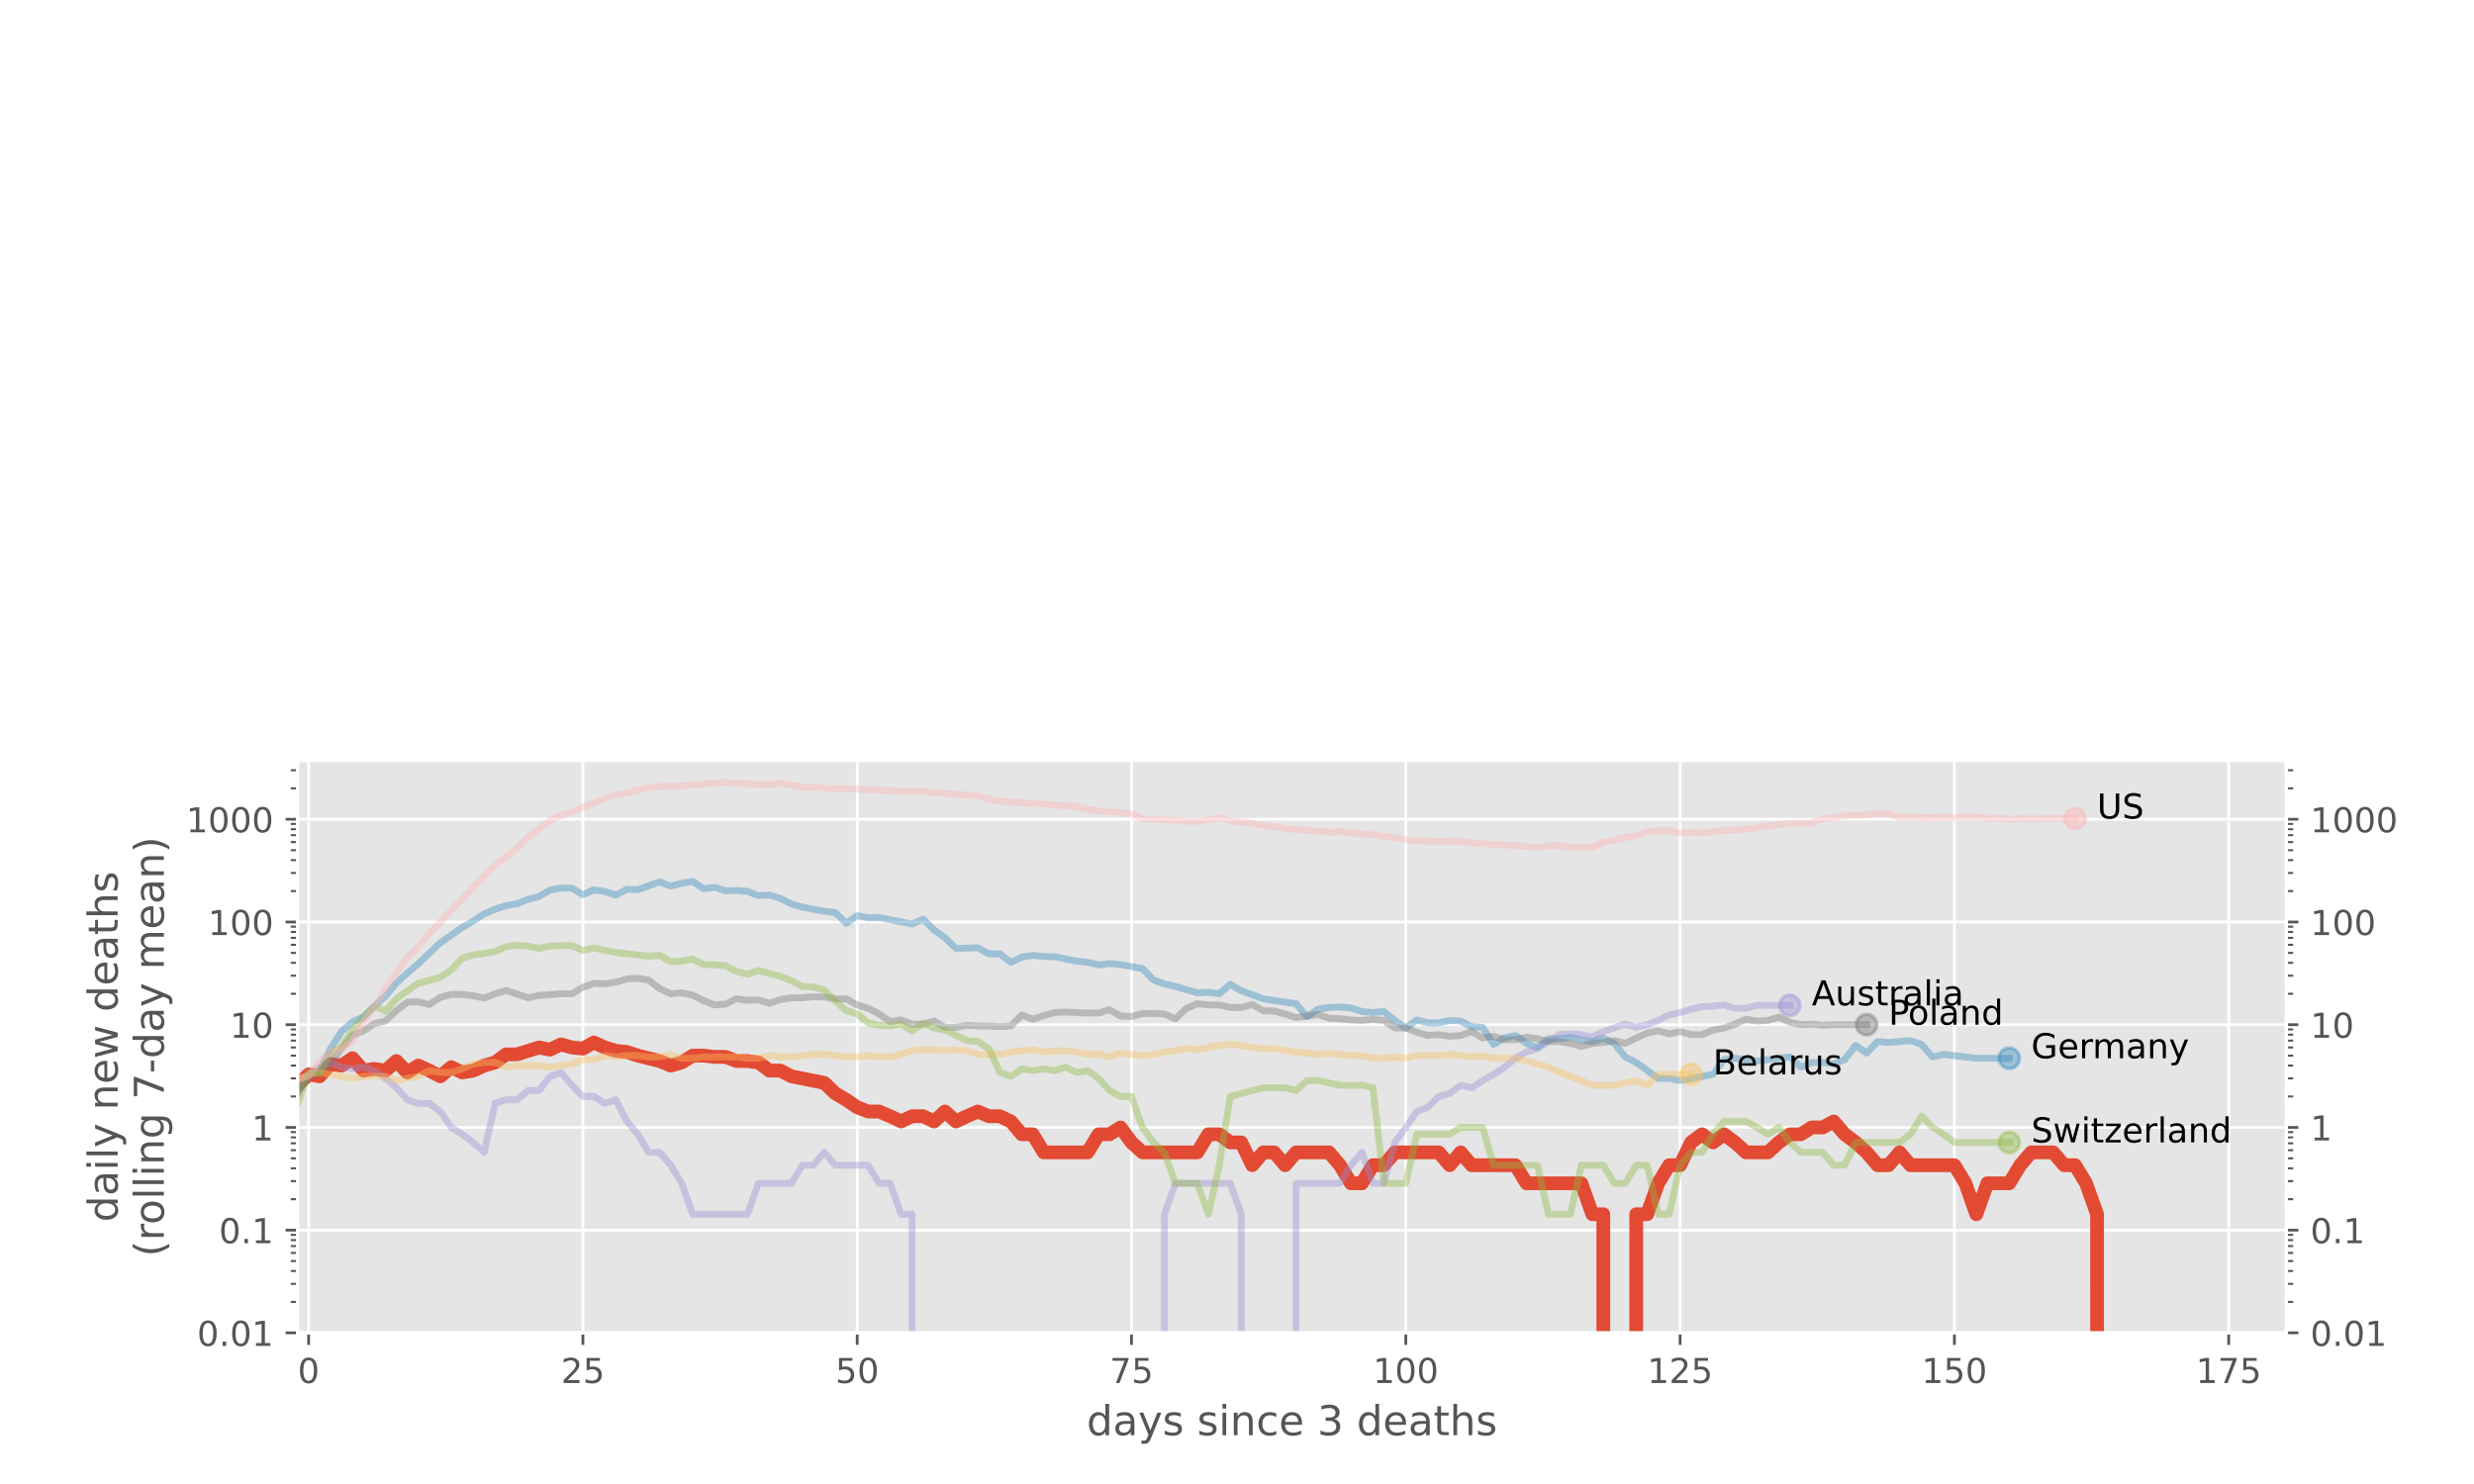 <?xml version="1.0" encoding="utf-8" standalone="no"?>
<!DOCTYPE svg PUBLIC "-//W3C//DTD SVG 1.1//EN"
  "http://www.w3.org/Graphics/SVG/1.1/DTD/svg11.dtd">
<!-- Created with matplotlib (https://matplotlib.org/) -->
<svg height="432pt" version="1.1" viewBox="0 0 720 432" width="720pt" xmlns="http://www.w3.org/2000/svg" xmlns:xlink="http://www.w3.org/1999/xlink">
 <defs>
  <style type="text/css">
*{stroke-linecap:butt;stroke-linejoin:round;}
  </style>
 </defs>
 <g id="figure_1">
  <g id="patch_1">
   <path d="M 0 432 
L 720 432 
L 720 0 
L 0 0 
z
" style="fill:#ffffff;"/>
  </g>
  <g id="axes_1">
   <g id="patch_2">
    <path d="M 86.625 388 
L 665.375 388 
L 665.375 221.379 
L 86.625 221.379 
z
" style="fill:#e5e5e5;"/>
   </g>
   <g id="matplotlib.axis_1">
    <g id="xtick_1">
     <g id="line2d_1">
      <path clip-path="url(#pdbcaf89040)" d="M 89.818 388 
L 89.818 221.379 
" style="fill:none;stroke:#ffffff;stroke-linecap:square;stroke-width:0.8;"/>
     </g>
     <g id="line2d_2">
      <defs>
       <path d="M 0 0 
L 0 3.5 
" id="mc537ed2556" style="stroke:#555555;stroke-width:0.8;"/>
      </defs>
      <g>
       <use style="fill:#555555;stroke:#555555;stroke-width:0.8;" x="89.818" xlink:href="#mc537ed2556" y="388"/>
      </g>
     </g>
     <g id="text_1">
      <!-- 0 -->
      <defs>
       <path d="M 31.781 66.406 
Q 24.172 66.406 20.328 58.906 
Q 16.5 51.422 16.5 36.375 
Q 16.5 21.391 20.328 13.891 
Q 24.172 6.391 31.781 6.391 
Q 39.453 6.391 43.281 13.891 
Q 47.125 21.391 47.125 36.375 
Q 47.125 51.422 43.281 58.906 
Q 39.453 66.406 31.781 66.406 
z
M 31.781 74.219 
Q 44.047 74.219 50.516 64.516 
Q 56.984 54.828 56.984 36.375 
Q 56.984 17.969 50.516 8.266 
Q 44.047 -1.422 31.781 -1.422 
Q 19.531 -1.422 13.062 8.266 
Q 6.594 17.969 6.594 36.375 
Q 6.594 54.828 13.062 64.516 
Q 19.531 74.219 31.781 74.219 
z
" id="DejaVuSans-48"/>
      </defs>
      <g style="fill:#555555;" transform="translate(86.637 402.598)scale(0.1 -0.1)">
       <use xlink:href="#DejaVuSans-48"/>
      </g>
     </g>
    </g>
    <g id="xtick_2">
     <g id="line2d_3">
      <path clip-path="url(#pdbcaf89040)" d="M 169.646 388 
L 169.646 221.379 
" style="fill:none;stroke:#ffffff;stroke-linecap:square;stroke-width:0.8;"/>
     </g>
     <g id="line2d_4">
      <g>
       <use style="fill:#555555;stroke:#555555;stroke-width:0.8;" x="169.646" xlink:href="#mc537ed2556" y="388"/>
      </g>
     </g>
     <g id="text_2">
      <!-- 25 -->
      <defs>
       <path d="M 19.188 8.297 
L 53.609 8.297 
L 53.609 0 
L 7.328 0 
L 7.328 8.297 
Q 12.938 14.109 22.625 23.891 
Q 32.328 33.688 34.812 36.531 
Q 39.547 41.844 41.422 45.531 
Q 43.312 49.219 43.312 52.781 
Q 43.312 58.594 39.234 62.25 
Q 35.156 65.922 28.609 65.922 
Q 23.969 65.922 18.812 64.312 
Q 13.672 62.703 7.812 59.422 
L 7.812 69.391 
Q 13.766 71.781 18.938 73 
Q 24.125 74.219 28.422 74.219 
Q 39.75 74.219 46.484 68.547 
Q 53.219 62.891 53.219 53.422 
Q 53.219 48.922 51.531 44.891 
Q 49.859 40.875 45.406 35.406 
Q 44.188 33.984 37.641 27.219 
Q 31.109 20.453 19.188 8.297 
z
" id="DejaVuSans-50"/>
       <path d="M 10.797 72.906 
L 49.516 72.906 
L 49.516 64.594 
L 19.828 64.594 
L 19.828 46.734 
Q 21.969 47.469 24.109 47.828 
Q 26.266 48.188 28.422 48.188 
Q 40.625 48.188 47.75 41.5 
Q 54.891 34.812 54.891 23.391 
Q 54.891 11.625 47.562 5.094 
Q 40.234 -1.422 26.906 -1.422 
Q 22.312 -1.422 17.547 -0.641 
Q 12.797 0.141 7.719 1.703 
L 7.719 11.625 
Q 12.109 9.234 16.797 8.062 
Q 21.484 6.891 26.703 6.891 
Q 35.156 6.891 40.078 11.328 
Q 45.016 15.766 45.016 23.391 
Q 45.016 31 40.078 35.438 
Q 35.156 39.891 26.703 39.891 
Q 22.75 39.891 18.812 39.016 
Q 14.891 38.141 10.797 36.281 
z
" id="DejaVuSans-53"/>
      </defs>
      <g style="fill:#555555;" transform="translate(163.283 402.598)scale(0.1 -0.1)">
       <use xlink:href="#DejaVuSans-50"/>
       <use x="63.623" xlink:href="#DejaVuSans-53"/>
      </g>
     </g>
    </g>
    <g id="xtick_3">
     <g id="line2d_5">
      <path clip-path="url(#pdbcaf89040)" d="M 249.473 388 
L 249.473 221.379 
" style="fill:none;stroke:#ffffff;stroke-linecap:square;stroke-width:0.8;"/>
     </g>
     <g id="line2d_6">
      <g>
       <use style="fill:#555555;stroke:#555555;stroke-width:0.8;" x="249.473" xlink:href="#mc537ed2556" y="388"/>
      </g>
     </g>
     <g id="text_3">
      <!-- 50 -->
      <g style="fill:#555555;" transform="translate(243.111 402.598)scale(0.1 -0.1)">
       <use xlink:href="#DejaVuSans-53"/>
       <use x="63.623" xlink:href="#DejaVuSans-48"/>
      </g>
     </g>
    </g>
    <g id="xtick_4">
     <g id="line2d_7">
      <path clip-path="url(#pdbcaf89040)" d="M 329.301 388 
L 329.301 221.379 
" style="fill:none;stroke:#ffffff;stroke-linecap:square;stroke-width:0.8;"/>
     </g>
     <g id="line2d_8">
      <g>
       <use style="fill:#555555;stroke:#555555;stroke-width:0.8;" x="329.301" xlink:href="#mc537ed2556" y="388"/>
      </g>
     </g>
     <g id="text_4">
      <!-- 75 -->
      <defs>
       <path d="M 8.203 72.906 
L 55.078 72.906 
L 55.078 68.703 
L 28.609 0 
L 18.312 0 
L 43.219 64.594 
L 8.203 64.594 
z
" id="DejaVuSans-55"/>
      </defs>
      <g style="fill:#555555;" transform="translate(322.938 402.598)scale(0.1 -0.1)">
       <use xlink:href="#DejaVuSans-55"/>
       <use x="63.623" xlink:href="#DejaVuSans-53"/>
      </g>
     </g>
    </g>
    <g id="xtick_5">
     <g id="line2d_9">
      <path clip-path="url(#pdbcaf89040)" d="M 409.128 388 
L 409.128 221.379 
" style="fill:none;stroke:#ffffff;stroke-linecap:square;stroke-width:0.8;"/>
     </g>
     <g id="line2d_10">
      <g>
       <use style="fill:#555555;stroke:#555555;stroke-width:0.8;" x="409.128" xlink:href="#mc537ed2556" y="388"/>
      </g>
     </g>
     <g id="text_5">
      <!-- 100 -->
      <defs>
       <path d="M 12.406 8.297 
L 28.516 8.297 
L 28.516 63.922 
L 10.984 60.406 
L 10.984 69.391 
L 28.422 72.906 
L 38.281 72.906 
L 38.281 8.297 
L 54.391 8.297 
L 54.391 0 
L 12.406 0 
z
" id="DejaVuSans-49"/>
      </defs>
      <g style="fill:#555555;" transform="translate(399.585 402.598)scale(0.1 -0.1)">
       <use xlink:href="#DejaVuSans-49"/>
       <use x="63.623" xlink:href="#DejaVuSans-48"/>
       <use x="127.246" xlink:href="#DejaVuSans-48"/>
      </g>
     </g>
    </g>
    <g id="xtick_6">
     <g id="line2d_11">
      <path clip-path="url(#pdbcaf89040)" d="M 488.956 388 
L 488.956 221.379 
" style="fill:none;stroke:#ffffff;stroke-linecap:square;stroke-width:0.8;"/>
     </g>
     <g id="line2d_12">
      <g>
       <use style="fill:#555555;stroke:#555555;stroke-width:0.8;" x="488.956" xlink:href="#mc537ed2556" y="388"/>
      </g>
     </g>
     <g id="text_6">
      <!-- 125 -->
      <g style="fill:#555555;" transform="translate(479.412 402.598)scale(0.1 -0.1)">
       <use xlink:href="#DejaVuSans-49"/>
       <use x="63.623" xlink:href="#DejaVuSans-50"/>
       <use x="127.246" xlink:href="#DejaVuSans-53"/>
      </g>
     </g>
    </g>
    <g id="xtick_7">
     <g id="line2d_13">
      <path clip-path="url(#pdbcaf89040)" d="M 568.784 388 
L 568.784 221.379 
" style="fill:none;stroke:#ffffff;stroke-linecap:square;stroke-width:0.8;"/>
     </g>
     <g id="line2d_14">
      <g>
       <use style="fill:#555555;stroke:#555555;stroke-width:0.8;" x="568.784" xlink:href="#mc537ed2556" y="388"/>
      </g>
     </g>
     <g id="text_7">
      <!-- 150 -->
      <g style="fill:#555555;" transform="translate(559.24 402.598)scale(0.1 -0.1)">
       <use xlink:href="#DejaVuSans-49"/>
       <use x="63.623" xlink:href="#DejaVuSans-53"/>
       <use x="127.246" xlink:href="#DejaVuSans-48"/>
      </g>
     </g>
    </g>
    <g id="xtick_8">
     <g id="line2d_15">
      <path clip-path="url(#pdbcaf89040)" d="M 648.611 388 
L 648.611 221.379 
" style="fill:none;stroke:#ffffff;stroke-linecap:square;stroke-width:0.8;"/>
     </g>
     <g id="line2d_16">
      <g>
       <use style="fill:#555555;stroke:#555555;stroke-width:0.8;" x="648.611" xlink:href="#mc537ed2556" y="388"/>
      </g>
     </g>
     <g id="text_8">
      <!-- 175 -->
      <g style="fill:#555555;" transform="translate(639.067 402.598)scale(0.1 -0.1)">
       <use xlink:href="#DejaVuSans-49"/>
       <use x="63.623" xlink:href="#DejaVuSans-55"/>
       <use x="127.246" xlink:href="#DejaVuSans-53"/>
      </g>
     </g>
    </g>
    <g id="text_9">
     <!-- days since 3 deaths -->
     <defs>
      <path d="M 45.406 46.391 
L 45.406 75.984 
L 54.391 75.984 
L 54.391 0 
L 45.406 0 
L 45.406 8.203 
Q 42.578 3.328 38.25 0.953 
Q 33.938 -1.422 27.875 -1.422 
Q 17.969 -1.422 11.734 6.484 
Q 5.516 14.406 5.516 27.297 
Q 5.516 40.188 11.734 48.094 
Q 17.969 56 27.875 56 
Q 33.938 56 38.25 53.625 
Q 42.578 51.266 45.406 46.391 
z
M 14.797 27.297 
Q 14.797 17.391 18.875 11.75 
Q 22.953 6.109 30.078 6.109 
Q 37.203 6.109 41.297 11.75 
Q 45.406 17.391 45.406 27.297 
Q 45.406 37.203 41.297 42.844 
Q 37.203 48.484 30.078 48.484 
Q 22.953 48.484 18.875 42.844 
Q 14.797 37.203 14.797 27.297 
z
" id="DejaVuSans-100"/>
      <path d="M 34.281 27.484 
Q 23.391 27.484 19.188 25 
Q 14.984 22.516 14.984 16.5 
Q 14.984 11.719 18.141 8.906 
Q 21.297 6.109 26.703 6.109 
Q 34.188 6.109 38.703 11.406 
Q 43.219 16.703 43.219 25.484 
L 43.219 27.484 
z
M 52.203 31.203 
L 52.203 0 
L 43.219 0 
L 43.219 8.297 
Q 40.141 3.328 35.547 0.953 
Q 30.953 -1.422 24.312 -1.422 
Q 15.922 -1.422 10.953 3.297 
Q 6 8.016 6 15.922 
Q 6 25.141 12.172 29.828 
Q 18.359 34.516 30.609 34.516 
L 43.219 34.516 
L 43.219 35.406 
Q 43.219 41.609 39.141 45 
Q 35.062 48.391 27.688 48.391 
Q 23 48.391 18.547 47.266 
Q 14.109 46.141 10.016 43.891 
L 10.016 52.203 
Q 14.938 54.109 19.578 55.047 
Q 24.219 56 28.609 56 
Q 40.484 56 46.344 49.844 
Q 52.203 43.703 52.203 31.203 
z
" id="DejaVuSans-97"/>
      <path d="M 32.172 -5.078 
Q 28.375 -14.844 24.75 -17.812 
Q 21.141 -20.797 15.094 -20.797 
L 7.906 -20.797 
L 7.906 -13.281 
L 13.188 -13.281 
Q 16.891 -13.281 18.938 -11.516 
Q 21 -9.766 23.484 -3.219 
L 25.094 0.875 
L 2.984 54.688 
L 12.5 54.688 
L 29.594 11.922 
L 46.688 54.688 
L 56.203 54.688 
z
" id="DejaVuSans-121"/>
      <path d="M 44.281 53.078 
L 44.281 44.578 
Q 40.484 46.531 36.375 47.5 
Q 32.281 48.484 27.875 48.484 
Q 21.188 48.484 17.844 46.438 
Q 14.5 44.391 14.5 40.281 
Q 14.5 37.156 16.891 35.375 
Q 19.281 33.594 26.516 31.984 
L 29.594 31.297 
Q 39.156 29.25 43.188 25.516 
Q 47.219 21.781 47.219 15.094 
Q 47.219 7.469 41.188 3.016 
Q 35.156 -1.422 24.609 -1.422 
Q 20.219 -1.422 15.453 -0.562 
Q 10.688 0.297 5.422 2 
L 5.422 11.281 
Q 10.406 8.688 15.234 7.391 
Q 20.062 6.109 24.812 6.109 
Q 31.156 6.109 34.562 8.281 
Q 37.984 10.453 37.984 14.406 
Q 37.984 18.062 35.516 20.016 
Q 33.062 21.969 24.703 23.781 
L 21.578 24.516 
Q 13.234 26.266 9.516 29.906 
Q 5.812 33.547 5.812 39.891 
Q 5.812 47.609 11.281 51.797 
Q 16.75 56 26.812 56 
Q 31.781 56 36.172 55.266 
Q 40.578 54.547 44.281 53.078 
z
" id="DejaVuSans-115"/>
      <path id="DejaVuSans-32"/>
      <path d="M 9.422 54.688 
L 18.406 54.688 
L 18.406 0 
L 9.422 0 
z
M 9.422 75.984 
L 18.406 75.984 
L 18.406 64.594 
L 9.422 64.594 
z
" id="DejaVuSans-105"/>
      <path d="M 54.891 33.016 
L 54.891 0 
L 45.906 0 
L 45.906 32.719 
Q 45.906 40.484 42.875 44.328 
Q 39.844 48.188 33.797 48.188 
Q 26.516 48.188 22.312 43.547 
Q 18.109 38.922 18.109 30.906 
L 18.109 0 
L 9.078 0 
L 9.078 54.688 
L 18.109 54.688 
L 18.109 46.188 
Q 21.344 51.125 25.703 53.562 
Q 30.078 56 35.797 56 
Q 45.219 56 50.047 50.172 
Q 54.891 44.344 54.891 33.016 
z
" id="DejaVuSans-110"/>
      <path d="M 48.781 52.594 
L 48.781 44.188 
Q 44.969 46.297 41.141 47.344 
Q 37.312 48.391 33.406 48.391 
Q 24.656 48.391 19.812 42.844 
Q 14.984 37.312 14.984 27.297 
Q 14.984 17.281 19.812 11.734 
Q 24.656 6.203 33.406 6.203 
Q 37.312 6.203 41.141 7.25 
Q 44.969 8.297 48.781 10.406 
L 48.781 2.094 
Q 45.016 0.344 40.984 -0.531 
Q 36.969 -1.422 32.422 -1.422 
Q 20.062 -1.422 12.781 6.344 
Q 5.516 14.109 5.516 27.297 
Q 5.516 40.672 12.859 48.328 
Q 20.219 56 33.016 56 
Q 37.156 56 41.109 55.141 
Q 45.062 54.297 48.781 52.594 
z
" id="DejaVuSans-99"/>
      <path d="M 56.203 29.594 
L 56.203 25.203 
L 14.891 25.203 
Q 15.484 15.922 20.484 11.062 
Q 25.484 6.203 34.422 6.203 
Q 39.594 6.203 44.453 7.469 
Q 49.312 8.734 54.109 11.281 
L 54.109 2.781 
Q 49.266 0.734 44.188 -0.344 
Q 39.109 -1.422 33.891 -1.422 
Q 20.797 -1.422 13.156 6.188 
Q 5.516 13.812 5.516 26.812 
Q 5.516 40.234 12.766 48.109 
Q 20.016 56 32.328 56 
Q 43.359 56 49.781 48.891 
Q 56.203 41.797 56.203 29.594 
z
M 47.219 32.234 
Q 47.125 39.594 43.094 43.984 
Q 39.062 48.391 32.422 48.391 
Q 24.906 48.391 20.391 44.141 
Q 15.875 39.891 15.188 32.172 
z
" id="DejaVuSans-101"/>
      <path d="M 40.578 39.312 
Q 47.656 37.797 51.625 33 
Q 55.609 28.219 55.609 21.188 
Q 55.609 10.406 48.188 4.484 
Q 40.766 -1.422 27.094 -1.422 
Q 22.516 -1.422 17.656 -0.516 
Q 12.797 0.391 7.625 2.203 
L 7.625 11.719 
Q 11.719 9.328 16.594 8.109 
Q 21.484 6.891 26.812 6.891 
Q 36.078 6.891 40.938 10.547 
Q 45.797 14.203 45.797 21.188 
Q 45.797 27.641 41.281 31.266 
Q 36.766 34.906 28.719 34.906 
L 20.219 34.906 
L 20.219 43.016 
L 29.109 43.016 
Q 36.375 43.016 40.234 45.922 
Q 44.094 48.828 44.094 54.297 
Q 44.094 59.906 40.109 62.906 
Q 36.141 65.922 28.719 65.922 
Q 24.656 65.922 20.016 65.031 
Q 15.375 64.156 9.812 62.312 
L 9.812 71.094 
Q 15.438 72.656 20.344 73.438 
Q 25.25 74.219 29.594 74.219 
Q 40.828 74.219 47.359 69.109 
Q 53.906 64.016 53.906 55.328 
Q 53.906 49.266 50.438 45.094 
Q 46.969 40.922 40.578 39.312 
z
" id="DejaVuSans-51"/>
      <path d="M 18.312 70.219 
L 18.312 54.688 
L 36.812 54.688 
L 36.812 47.703 
L 18.312 47.703 
L 18.312 18.016 
Q 18.312 11.328 20.141 9.422 
Q 21.969 7.516 27.594 7.516 
L 36.812 7.516 
L 36.812 0 
L 27.594 0 
Q 17.188 0 13.234 3.875 
Q 9.281 7.766 9.281 18.016 
L 9.281 47.703 
L 2.688 47.703 
L 2.688 54.688 
L 9.281 54.688 
L 9.281 70.219 
z
" id="DejaVuSans-116"/>
      <path d="M 54.891 33.016 
L 54.891 0 
L 45.906 0 
L 45.906 32.719 
Q 45.906 40.484 42.875 44.328 
Q 39.844 48.188 33.797 48.188 
Q 26.516 48.188 22.312 43.547 
Q 18.109 38.922 18.109 30.906 
L 18.109 0 
L 9.078 0 
L 9.078 75.984 
L 18.109 75.984 
L 18.109 46.188 
Q 21.344 51.125 25.703 53.562 
Q 30.078 56 35.797 56 
Q 45.219 56 50.047 50.172 
Q 54.891 44.344 54.891 33.016 
z
" id="DejaVuSans-104"/>
     </defs>
     <g style="fill:#555555;" transform="translate(316.255 417.796)scale(0.12 -0.12)">
      <use xlink:href="#DejaVuSans-100"/>
      <use x="63.477" xlink:href="#DejaVuSans-97"/>
      <use x="124.756" xlink:href="#DejaVuSans-121"/>
      <use x="183.936" xlink:href="#DejaVuSans-115"/>
      <use x="236.035" xlink:href="#DejaVuSans-32"/>
      <use x="267.822" xlink:href="#DejaVuSans-115"/>
      <use x="319.922" xlink:href="#DejaVuSans-105"/>
      <use x="347.705" xlink:href="#DejaVuSans-110"/>
      <use x="411.084" xlink:href="#DejaVuSans-99"/>
      <use x="466.064" xlink:href="#DejaVuSans-101"/>
      <use x="527.588" xlink:href="#DejaVuSans-32"/>
      <use x="559.375" xlink:href="#DejaVuSans-51"/>
      <use x="622.998" xlink:href="#DejaVuSans-32"/>
      <use x="654.785" xlink:href="#DejaVuSans-100"/>
      <use x="718.262" xlink:href="#DejaVuSans-101"/>
      <use x="779.785" xlink:href="#DejaVuSans-97"/>
      <use x="841.064" xlink:href="#DejaVuSans-116"/>
      <use x="880.273" xlink:href="#DejaVuSans-104"/>
      <use x="943.652" xlink:href="#DejaVuSans-115"/>
     </g>
    </g>
   </g>
   <g id="matplotlib.axis_2">
    <g id="ytick_1">
     <g id="line2d_17">
      <path clip-path="url(#pdbcaf89040)" d="M 86.625 388 
L 665.375 388 
" style="fill:none;stroke:#ffffff;stroke-linecap:square;stroke-width:0.8;"/>
     </g>
     <g id="line2d_18">
      <defs>
       <path d="M 0 0 
L -3.5 0 
" id="m191e2f4854" style="stroke:#555555;stroke-width:0.8;"/>
      </defs>
      <g>
       <use style="fill:#555555;stroke:#555555;stroke-width:0.8;" x="86.625" xlink:href="#m191e2f4854" y="388"/>
      </g>
     </g>
     <g id="line2d_19">
      <defs>
       <path d="M 0 0 
L 3.5 0 
" id="m27f09e2595" style="stroke:#555555;stroke-width:0.8;"/>
      </defs>
      <g>
       <use style="fill:#555555;stroke:#555555;stroke-width:0.8;" x="665.375" xlink:href="#m27f09e2595" y="388"/>
      </g>
     </g>
     <g id="text_10">
      <!-- 0.01 -->
      <defs>
       <path d="M 10.688 12.406 
L 21 12.406 
L 21 0 
L 10.688 0 
z
" id="DejaVuSans-46"/>
      </defs>
      <g style="fill:#555555;" transform="translate(57.359 391.799)scale(0.1 -0.1)">
       <use xlink:href="#DejaVuSans-48"/>
       <use x="63.623" xlink:href="#DejaVuSans-46"/>
       <use x="95.41" xlink:href="#DejaVuSans-48"/>
       <use x="159.033" xlink:href="#DejaVuSans-49"/>
      </g>
     </g>
     <g id="text_11">
      <!-- 0.01 -->
      <g style="fill:#555555;" transform="translate(672.375 391.799)scale(0.1 -0.1)">
       <use xlink:href="#DejaVuSans-48"/>
       <use x="63.623" xlink:href="#DejaVuSans-46"/>
       <use x="95.41" xlink:href="#DejaVuSans-48"/>
       <use x="159.033" xlink:href="#DejaVuSans-49"/>
      </g>
     </g>
    </g>
    <g id="ytick_2">
     <g id="line2d_20">
      <path clip-path="url(#pdbcaf89040)" d="M 86.625 358.098 
L 665.375 358.098 
" style="fill:none;stroke:#ffffff;stroke-linecap:square;stroke-width:0.8;"/>
     </g>
     <g id="line2d_21">
      <g>
       <use style="fill:#555555;stroke:#555555;stroke-width:0.8;" x="86.625" xlink:href="#m191e2f4854" y="358.098"/>
      </g>
     </g>
     <g id="line2d_22">
      <g>
       <use style="fill:#555555;stroke:#555555;stroke-width:0.8;" x="665.375" xlink:href="#m27f09e2595" y="358.098"/>
      </g>
     </g>
     <g id="text_12">
      <!-- 0.1 -->
      <g style="fill:#555555;" transform="translate(63.722 361.898)scale(0.1 -0.1)">
       <use xlink:href="#DejaVuSans-48"/>
       <use x="63.623" xlink:href="#DejaVuSans-46"/>
       <use x="95.41" xlink:href="#DejaVuSans-49"/>
      </g>
     </g>
     <g id="text_13">
      <!-- 0.1 -->
      <g style="fill:#555555;" transform="translate(672.375 361.898)scale(0.1 -0.1)">
       <use xlink:href="#DejaVuSans-48"/>
       <use x="63.623" xlink:href="#DejaVuSans-46"/>
       <use x="95.41" xlink:href="#DejaVuSans-49"/>
      </g>
     </g>
    </g>
    <g id="ytick_3">
     <g id="line2d_23">
      <path clip-path="url(#pdbcaf89040)" d="M 86.625 328.197 
L 665.375 328.197 
" style="fill:none;stroke:#ffffff;stroke-linecap:square;stroke-width:0.8;"/>
     </g>
     <g id="line2d_24">
      <g>
       <use style="fill:#555555;stroke:#555555;stroke-width:0.8;" x="86.625" xlink:href="#m191e2f4854" y="328.197"/>
      </g>
     </g>
     <g id="line2d_25">
      <g>
       <use style="fill:#555555;stroke:#555555;stroke-width:0.8;" x="665.375" xlink:href="#m27f09e2595" y="328.197"/>
      </g>
     </g>
     <g id="text_14">
      <!-- 1 -->
      <g style="fill:#555555;" transform="translate(73.263 331.996)scale(0.1 -0.1)">
       <use xlink:href="#DejaVuSans-49"/>
      </g>
     </g>
     <g id="text_15">
      <!-- 1 -->
      <g style="fill:#555555;" transform="translate(672.375 331.996)scale(0.1 -0.1)">
       <use xlink:href="#DejaVuSans-49"/>
      </g>
     </g>
    </g>
    <g id="ytick_4">
     <g id="line2d_26">
      <path clip-path="url(#pdbcaf89040)" d="M 86.625 298.295 
L 665.375 298.295 
" style="fill:none;stroke:#ffffff;stroke-linecap:square;stroke-width:0.8;"/>
     </g>
     <g id="line2d_27">
      <g>
       <use style="fill:#555555;stroke:#555555;stroke-width:0.8;" x="86.625" xlink:href="#m191e2f4854" y="298.295"/>
      </g>
     </g>
     <g id="line2d_28">
      <g>
       <use style="fill:#555555;stroke:#555555;stroke-width:0.8;" x="665.375" xlink:href="#m27f09e2595" y="298.295"/>
      </g>
     </g>
     <g id="text_16">
      <!-- 10 -->
      <g style="fill:#555555;" transform="translate(66.9 302.094)scale(0.1 -0.1)">
       <use xlink:href="#DejaVuSans-49"/>
       <use x="63.623" xlink:href="#DejaVuSans-48"/>
      </g>
     </g>
     <g id="text_17">
      <!-- 10 -->
      <g style="fill:#555555;" transform="translate(672.375 302.094)scale(0.1 -0.1)">
       <use xlink:href="#DejaVuSans-49"/>
       <use x="63.623" xlink:href="#DejaVuSans-48"/>
      </g>
     </g>
    </g>
    <g id="ytick_5">
     <g id="line2d_29">
      <path clip-path="url(#pdbcaf89040)" d="M 86.625 268.393 
L 665.375 268.393 
" style="fill:none;stroke:#ffffff;stroke-linecap:square;stroke-width:0.8;"/>
     </g>
     <g id="line2d_30">
      <g>
       <use style="fill:#555555;stroke:#555555;stroke-width:0.8;" x="86.625" xlink:href="#m191e2f4854" y="268.393"/>
      </g>
     </g>
     <g id="line2d_31">
      <g>
       <use style="fill:#555555;stroke:#555555;stroke-width:0.8;" x="665.375" xlink:href="#m27f09e2595" y="268.393"/>
      </g>
     </g>
     <g id="text_18">
      <!-- 100 -->
      <g style="fill:#555555;" transform="translate(60.538 272.192)scale(0.1 -0.1)">
       <use xlink:href="#DejaVuSans-49"/>
       <use x="63.623" xlink:href="#DejaVuSans-48"/>
       <use x="127.246" xlink:href="#DejaVuSans-48"/>
      </g>
     </g>
     <g id="text_19">
      <!-- 100 -->
      <g style="fill:#555555;" transform="translate(672.375 272.192)scale(0.1 -0.1)">
       <use xlink:href="#DejaVuSans-49"/>
       <use x="63.623" xlink:href="#DejaVuSans-48"/>
       <use x="127.246" xlink:href="#DejaVuSans-48"/>
      </g>
     </g>
    </g>
    <g id="ytick_6">
     <g id="line2d_32">
      <path clip-path="url(#pdbcaf89040)" d="M 86.625 238.492 
L 665.375 238.492 
" style="fill:none;stroke:#ffffff;stroke-linecap:square;stroke-width:0.8;"/>
     </g>
     <g id="line2d_33">
      <g>
       <use style="fill:#555555;stroke:#555555;stroke-width:0.8;" x="86.625" xlink:href="#m191e2f4854" y="238.492"/>
      </g>
     </g>
     <g id="line2d_34">
      <g>
       <use style="fill:#555555;stroke:#555555;stroke-width:0.8;" x="665.375" xlink:href="#m27f09e2595" y="238.492"/>
      </g>
     </g>
     <g id="text_20">
      <!-- 1000 -->
      <g style="fill:#555555;" transform="translate(54.175 242.291)scale(0.1 -0.1)">
       <use xlink:href="#DejaVuSans-49"/>
       <use x="63.623" xlink:href="#DejaVuSans-48"/>
       <use x="127.246" xlink:href="#DejaVuSans-48"/>
       <use x="190.869" xlink:href="#DejaVuSans-48"/>
      </g>
     </g>
     <g id="text_21">
      <!-- 1000 -->
      <g style="fill:#555555;" transform="translate(672.375 242.291)scale(0.1 -0.1)">
       <use xlink:href="#DejaVuSans-49"/>
       <use x="63.623" xlink:href="#DejaVuSans-48"/>
       <use x="127.246" xlink:href="#DejaVuSans-48"/>
       <use x="190.869" xlink:href="#DejaVuSans-48"/>
      </g>
     </g>
    </g>
    <g id="ytick_7">
     <g id="line2d_35">
      <defs>
       <path d="M 0 0 
L -2 0 
" id="md03bb9ea05" style="stroke:#555555;stroke-width:0.6;"/>
      </defs>
      <g>
       <use style="fill:#555555;stroke:#555555;stroke-width:0.6;" x="86.625" xlink:href="#md03bb9ea05" y="378.999"/>
      </g>
     </g>
     <g id="line2d_36">
      <defs>
       <path d="M 0 0 
L 2 0 
" id="m4a3e4e723c" style="stroke:#555555;stroke-width:0.6;"/>
      </defs>
      <g>
       <use style="fill:#555555;stroke:#555555;stroke-width:0.6;" x="665.375" xlink:href="#m4a3e4e723c" y="378.999"/>
      </g>
     </g>
    </g>
    <g id="ytick_8">
     <g id="line2d_37">
      <g>
       <use style="fill:#555555;stroke:#555555;stroke-width:0.6;" x="86.625" xlink:href="#md03bb9ea05" y="373.733"/>
      </g>
     </g>
     <g id="line2d_38">
      <g>
       <use style="fill:#555555;stroke:#555555;stroke-width:0.6;" x="665.375" xlink:href="#m4a3e4e723c" y="373.733"/>
      </g>
     </g>
    </g>
    <g id="ytick_9">
     <g id="line2d_39">
      <g>
       <use style="fill:#555555;stroke:#555555;stroke-width:0.6;" x="86.625" xlink:href="#md03bb9ea05" y="369.997"/>
      </g>
     </g>
     <g id="line2d_40">
      <g>
       <use style="fill:#555555;stroke:#555555;stroke-width:0.6;" x="665.375" xlink:href="#m4a3e4e723c" y="369.997"/>
      </g>
     </g>
    </g>
    <g id="ytick_10">
     <g id="line2d_41">
      <g>
       <use style="fill:#555555;stroke:#555555;stroke-width:0.6;" x="86.625" xlink:href="#md03bb9ea05" y="367.1"/>
      </g>
     </g>
     <g id="line2d_42">
      <g>
       <use style="fill:#555555;stroke:#555555;stroke-width:0.6;" x="665.375" xlink:href="#m4a3e4e723c" y="367.1"/>
      </g>
     </g>
    </g>
    <g id="ytick_11">
     <g id="line2d_43">
      <g>
       <use style="fill:#555555;stroke:#555555;stroke-width:0.6;" x="86.625" xlink:href="#md03bb9ea05" y="364.732"/>
      </g>
     </g>
     <g id="line2d_44">
      <g>
       <use style="fill:#555555;stroke:#555555;stroke-width:0.6;" x="665.375" xlink:href="#m4a3e4e723c" y="364.732"/>
      </g>
     </g>
    </g>
    <g id="ytick_12">
     <g id="line2d_45">
      <g>
       <use style="fill:#555555;stroke:#555555;stroke-width:0.6;" x="86.625" xlink:href="#md03bb9ea05" y="362.73"/>
      </g>
     </g>
     <g id="line2d_46">
      <g>
       <use style="fill:#555555;stroke:#555555;stroke-width:0.6;" x="665.375" xlink:href="#m4a3e4e723c" y="362.73"/>
      </g>
     </g>
    </g>
    <g id="ytick_13">
     <g id="line2d_47">
      <g>
       <use style="fill:#555555;stroke:#555555;stroke-width:0.6;" x="86.625" xlink:href="#md03bb9ea05" y="360.996"/>
      </g>
     </g>
     <g id="line2d_48">
      <g>
       <use style="fill:#555555;stroke:#555555;stroke-width:0.6;" x="665.375" xlink:href="#m4a3e4e723c" y="360.996"/>
      </g>
     </g>
    </g>
    <g id="ytick_14">
     <g id="line2d_49">
      <g>
       <use style="fill:#555555;stroke:#555555;stroke-width:0.6;" x="86.625" xlink:href="#md03bb9ea05" y="359.467"/>
      </g>
     </g>
     <g id="line2d_50">
      <g>
       <use style="fill:#555555;stroke:#555555;stroke-width:0.6;" x="665.375" xlink:href="#m4a3e4e723c" y="359.467"/>
      </g>
     </g>
    </g>
    <g id="ytick_15">
     <g id="line2d_51">
      <g>
       <use style="fill:#555555;stroke:#555555;stroke-width:0.6;" x="86.625" xlink:href="#md03bb9ea05" y="349.097"/>
      </g>
     </g>
     <g id="line2d_52">
      <g>
       <use style="fill:#555555;stroke:#555555;stroke-width:0.6;" x="665.375" xlink:href="#m4a3e4e723c" y="349.097"/>
      </g>
     </g>
    </g>
    <g id="ytick_16">
     <g id="line2d_53">
      <g>
       <use style="fill:#555555;stroke:#555555;stroke-width:0.6;" x="86.625" xlink:href="#md03bb9ea05" y="343.832"/>
      </g>
     </g>
     <g id="line2d_54">
      <g>
       <use style="fill:#555555;stroke:#555555;stroke-width:0.6;" x="665.375" xlink:href="#m4a3e4e723c" y="343.832"/>
      </g>
     </g>
    </g>
    <g id="ytick_17">
     <g id="line2d_55">
      <g>
       <use style="fill:#555555;stroke:#555555;stroke-width:0.6;" x="86.625" xlink:href="#md03bb9ea05" y="340.096"/>
      </g>
     </g>
     <g id="line2d_56">
      <g>
       <use style="fill:#555555;stroke:#555555;stroke-width:0.6;" x="665.375" xlink:href="#m4a3e4e723c" y="340.096"/>
      </g>
     </g>
    </g>
    <g id="ytick_18">
     <g id="line2d_57">
      <g>
       <use style="fill:#555555;stroke:#555555;stroke-width:0.6;" x="86.625" xlink:href="#md03bb9ea05" y="337.198"/>
      </g>
     </g>
     <g id="line2d_58">
      <g>
       <use style="fill:#555555;stroke:#555555;stroke-width:0.6;" x="665.375" xlink:href="#m4a3e4e723c" y="337.198"/>
      </g>
     </g>
    </g>
    <g id="ytick_19">
     <g id="line2d_59">
      <g>
       <use style="fill:#555555;stroke:#555555;stroke-width:0.6;" x="86.625" xlink:href="#md03bb9ea05" y="334.83"/>
      </g>
     </g>
     <g id="line2d_60">
      <g>
       <use style="fill:#555555;stroke:#555555;stroke-width:0.6;" x="665.375" xlink:href="#m4a3e4e723c" y="334.83"/>
      </g>
     </g>
    </g>
    <g id="ytick_20">
     <g id="line2d_61">
      <g>
       <use style="fill:#555555;stroke:#555555;stroke-width:0.6;" x="86.625" xlink:href="#md03bb9ea05" y="332.828"/>
      </g>
     </g>
     <g id="line2d_62">
      <g>
       <use style="fill:#555555;stroke:#555555;stroke-width:0.6;" x="665.375" xlink:href="#m4a3e4e723c" y="332.828"/>
      </g>
     </g>
    </g>
    <g id="ytick_21">
     <g id="line2d_63">
      <g>
       <use style="fill:#555555;stroke:#555555;stroke-width:0.6;" x="86.625" xlink:href="#md03bb9ea05" y="331.094"/>
      </g>
     </g>
     <g id="line2d_64">
      <g>
       <use style="fill:#555555;stroke:#555555;stroke-width:0.6;" x="665.375" xlink:href="#m4a3e4e723c" y="331.094"/>
      </g>
     </g>
    </g>
    <g id="ytick_22">
     <g id="line2d_65">
      <g>
       <use style="fill:#555555;stroke:#555555;stroke-width:0.6;" x="86.625" xlink:href="#md03bb9ea05" y="329.565"/>
      </g>
     </g>
     <g id="line2d_66">
      <g>
       <use style="fill:#555555;stroke:#555555;stroke-width:0.6;" x="665.375" xlink:href="#m4a3e4e723c" y="329.565"/>
      </g>
     </g>
    </g>
    <g id="ytick_23">
     <g id="line2d_67">
      <g>
       <use style="fill:#555555;stroke:#555555;stroke-width:0.6;" x="86.625" xlink:href="#md03bb9ea05" y="319.195"/>
      </g>
     </g>
     <g id="line2d_68">
      <g>
       <use style="fill:#555555;stroke:#555555;stroke-width:0.6;" x="665.375" xlink:href="#m4a3e4e723c" y="319.195"/>
      </g>
     </g>
    </g>
    <g id="ytick_24">
     <g id="line2d_69">
      <g>
       <use style="fill:#555555;stroke:#555555;stroke-width:0.6;" x="86.625" xlink:href="#md03bb9ea05" y="313.93"/>
      </g>
     </g>
     <g id="line2d_70">
      <g>
       <use style="fill:#555555;stroke:#555555;stroke-width:0.6;" x="665.375" xlink:href="#m4a3e4e723c" y="313.93"/>
      </g>
     </g>
    </g>
    <g id="ytick_25">
     <g id="line2d_71">
      <g>
       <use style="fill:#555555;stroke:#555555;stroke-width:0.6;" x="86.625" xlink:href="#md03bb9ea05" y="310.194"/>
      </g>
     </g>
     <g id="line2d_72">
      <g>
       <use style="fill:#555555;stroke:#555555;stroke-width:0.6;" x="665.375" xlink:href="#m4a3e4e723c" y="310.194"/>
      </g>
     </g>
    </g>
    <g id="ytick_26">
     <g id="line2d_73">
      <g>
       <use style="fill:#555555;stroke:#555555;stroke-width:0.6;" x="86.625" xlink:href="#md03bb9ea05" y="307.296"/>
      </g>
     </g>
     <g id="line2d_74">
      <g>
       <use style="fill:#555555;stroke:#555555;stroke-width:0.6;" x="665.375" xlink:href="#m4a3e4e723c" y="307.296"/>
      </g>
     </g>
    </g>
    <g id="ytick_27">
     <g id="line2d_75">
      <g>
       <use style="fill:#555555;stroke:#555555;stroke-width:0.6;" x="86.625" xlink:href="#md03bb9ea05" y="304.929"/>
      </g>
     </g>
     <g id="line2d_76">
      <g>
       <use style="fill:#555555;stroke:#555555;stroke-width:0.6;" x="665.375" xlink:href="#m4a3e4e723c" y="304.929"/>
      </g>
     </g>
    </g>
    <g id="ytick_28">
     <g id="line2d_77">
      <g>
       <use style="fill:#555555;stroke:#555555;stroke-width:0.6;" x="86.625" xlink:href="#md03bb9ea05" y="302.927"/>
      </g>
     </g>
     <g id="line2d_78">
      <g>
       <use style="fill:#555555;stroke:#555555;stroke-width:0.6;" x="665.375" xlink:href="#m4a3e4e723c" y="302.927"/>
      </g>
     </g>
    </g>
    <g id="ytick_29">
     <g id="line2d_79">
      <g>
       <use style="fill:#555555;stroke:#555555;stroke-width:0.6;" x="86.625" xlink:href="#md03bb9ea05" y="301.193"/>
      </g>
     </g>
     <g id="line2d_80">
      <g>
       <use style="fill:#555555;stroke:#555555;stroke-width:0.6;" x="665.375" xlink:href="#m4a3e4e723c" y="301.193"/>
      </g>
     </g>
    </g>
    <g id="ytick_30">
     <g id="line2d_81">
      <g>
       <use style="fill:#555555;stroke:#555555;stroke-width:0.6;" x="86.625" xlink:href="#md03bb9ea05" y="299.663"/>
      </g>
     </g>
     <g id="line2d_82">
      <g>
       <use style="fill:#555555;stroke:#555555;stroke-width:0.6;" x="665.375" xlink:href="#m4a3e4e723c" y="299.663"/>
      </g>
     </g>
    </g>
    <g id="ytick_31">
     <g id="line2d_83">
      <g>
       <use style="fill:#555555;stroke:#555555;stroke-width:0.6;" x="86.625" xlink:href="#md03bb9ea05" y="289.294"/>
      </g>
     </g>
     <g id="line2d_84">
      <g>
       <use style="fill:#555555;stroke:#555555;stroke-width:0.6;" x="665.375" xlink:href="#m4a3e4e723c" y="289.294"/>
      </g>
     </g>
    </g>
    <g id="ytick_32">
     <g id="line2d_85">
      <g>
       <use style="fill:#555555;stroke:#555555;stroke-width:0.6;" x="86.625" xlink:href="#md03bb9ea05" y="284.028"/>
      </g>
     </g>
     <g id="line2d_86">
      <g>
       <use style="fill:#555555;stroke:#555555;stroke-width:0.6;" x="665.375" xlink:href="#m4a3e4e723c" y="284.028"/>
      </g>
     </g>
    </g>
    <g id="ytick_33">
     <g id="line2d_87">
      <g>
       <use style="fill:#555555;stroke:#555555;stroke-width:0.6;" x="86.625" xlink:href="#md03bb9ea05" y="280.292"/>
      </g>
     </g>
     <g id="line2d_88">
      <g>
       <use style="fill:#555555;stroke:#555555;stroke-width:0.6;" x="665.375" xlink:href="#m4a3e4e723c" y="280.292"/>
      </g>
     </g>
    </g>
    <g id="ytick_34">
     <g id="line2d_89">
      <g>
       <use style="fill:#555555;stroke:#555555;stroke-width:0.6;" x="86.625" xlink:href="#md03bb9ea05" y="277.395"/>
      </g>
     </g>
     <g id="line2d_90">
      <g>
       <use style="fill:#555555;stroke:#555555;stroke-width:0.6;" x="665.375" xlink:href="#m4a3e4e723c" y="277.395"/>
      </g>
     </g>
    </g>
    <g id="ytick_35">
     <g id="line2d_91">
      <g>
       <use style="fill:#555555;stroke:#555555;stroke-width:0.6;" x="86.625" xlink:href="#md03bb9ea05" y="275.027"/>
      </g>
     </g>
     <g id="line2d_92">
      <g>
       <use style="fill:#555555;stroke:#555555;stroke-width:0.6;" x="665.375" xlink:href="#m4a3e4e723c" y="275.027"/>
      </g>
     </g>
    </g>
    <g id="ytick_36">
     <g id="line2d_93">
      <g>
       <use style="fill:#555555;stroke:#555555;stroke-width:0.6;" x="86.625" xlink:href="#md03bb9ea05" y="273.025"/>
      </g>
     </g>
     <g id="line2d_94">
      <g>
       <use style="fill:#555555;stroke:#555555;stroke-width:0.6;" x="665.375" xlink:href="#m4a3e4e723c" y="273.025"/>
      </g>
     </g>
    </g>
    <g id="ytick_37">
     <g id="line2d_95">
      <g>
       <use style="fill:#555555;stroke:#555555;stroke-width:0.6;" x="86.625" xlink:href="#md03bb9ea05" y="271.291"/>
      </g>
     </g>
     <g id="line2d_96">
      <g>
       <use style="fill:#555555;stroke:#555555;stroke-width:0.6;" x="665.375" xlink:href="#m4a3e4e723c" y="271.291"/>
      </g>
     </g>
    </g>
    <g id="ytick_38">
     <g id="line2d_97">
      <g>
       <use style="fill:#555555;stroke:#555555;stroke-width:0.6;" x="86.625" xlink:href="#md03bb9ea05" y="269.761"/>
      </g>
     </g>
     <g id="line2d_98">
      <g>
       <use style="fill:#555555;stroke:#555555;stroke-width:0.6;" x="665.375" xlink:href="#m4a3e4e723c" y="269.761"/>
      </g>
     </g>
    </g>
    <g id="ytick_39">
     <g id="line2d_99">
      <g>
       <use style="fill:#555555;stroke:#555555;stroke-width:0.6;" x="86.625" xlink:href="#md03bb9ea05" y="259.392"/>
      </g>
     </g>
     <g id="line2d_100">
      <g>
       <use style="fill:#555555;stroke:#555555;stroke-width:0.6;" x="665.375" xlink:href="#m4a3e4e723c" y="259.392"/>
      </g>
     </g>
    </g>
    <g id="ytick_40">
     <g id="line2d_101">
      <g>
       <use style="fill:#555555;stroke:#555555;stroke-width:0.6;" x="86.625" xlink:href="#md03bb9ea05" y="254.127"/>
      </g>
     </g>
     <g id="line2d_102">
      <g>
       <use style="fill:#555555;stroke:#555555;stroke-width:0.6;" x="665.375" xlink:href="#m4a3e4e723c" y="254.127"/>
      </g>
     </g>
    </g>
    <g id="ytick_41">
     <g id="line2d_103">
      <g>
       <use style="fill:#555555;stroke:#555555;stroke-width:0.6;" x="86.625" xlink:href="#md03bb9ea05" y="250.391"/>
      </g>
     </g>
     <g id="line2d_104">
      <g>
       <use style="fill:#555555;stroke:#555555;stroke-width:0.6;" x="665.375" xlink:href="#m4a3e4e723c" y="250.391"/>
      </g>
     </g>
    </g>
    <g id="ytick_42">
     <g id="line2d_105">
      <g>
       <use style="fill:#555555;stroke:#555555;stroke-width:0.6;" x="86.625" xlink:href="#md03bb9ea05" y="247.493"/>
      </g>
     </g>
     <g id="line2d_106">
      <g>
       <use style="fill:#555555;stroke:#555555;stroke-width:0.6;" x="665.375" xlink:href="#m4a3e4e723c" y="247.493"/>
      </g>
     </g>
    </g>
    <g id="ytick_43">
     <g id="line2d_107">
      <g>
       <use style="fill:#555555;stroke:#555555;stroke-width:0.6;" x="86.625" xlink:href="#md03bb9ea05" y="245.125"/>
      </g>
     </g>
     <g id="line2d_108">
      <g>
       <use style="fill:#555555;stroke:#555555;stroke-width:0.6;" x="665.375" xlink:href="#m4a3e4e723c" y="245.125"/>
      </g>
     </g>
    </g>
    <g id="ytick_44">
     <g id="line2d_109">
      <g>
       <use style="fill:#555555;stroke:#555555;stroke-width:0.6;" x="86.625" xlink:href="#md03bb9ea05" y="243.123"/>
      </g>
     </g>
     <g id="line2d_110">
      <g>
       <use style="fill:#555555;stroke:#555555;stroke-width:0.6;" x="665.375" xlink:href="#m4a3e4e723c" y="243.123"/>
      </g>
     </g>
    </g>
    <g id="ytick_45">
     <g id="line2d_111">
      <g>
       <use style="fill:#555555;stroke:#555555;stroke-width:0.6;" x="86.625" xlink:href="#md03bb9ea05" y="241.389"/>
      </g>
     </g>
     <g id="line2d_112">
      <g>
       <use style="fill:#555555;stroke:#555555;stroke-width:0.6;" x="665.375" xlink:href="#m4a3e4e723c" y="241.389"/>
      </g>
     </g>
    </g>
    <g id="ytick_46">
     <g id="line2d_113">
      <g>
       <use style="fill:#555555;stroke:#555555;stroke-width:0.6;" x="86.625" xlink:href="#md03bb9ea05" y="239.86"/>
      </g>
     </g>
     <g id="line2d_114">
      <g>
       <use style="fill:#555555;stroke:#555555;stroke-width:0.6;" x="665.375" xlink:href="#m4a3e4e723c" y="239.86"/>
      </g>
     </g>
    </g>
    <g id="ytick_47">
     <g id="line2d_115">
      <g>
       <use style="fill:#555555;stroke:#555555;stroke-width:0.6;" x="86.625" xlink:href="#md03bb9ea05" y="229.49"/>
      </g>
     </g>
     <g id="line2d_116">
      <g>
       <use style="fill:#555555;stroke:#555555;stroke-width:0.6;" x="665.375" xlink:href="#m4a3e4e723c" y="229.49"/>
      </g>
     </g>
    </g>
    <g id="ytick_48">
     <g id="line2d_117">
      <g>
       <use style="fill:#555555;stroke:#555555;stroke-width:0.6;" x="86.625" xlink:href="#md03bb9ea05" y="224.225"/>
      </g>
     </g>
     <g id="line2d_118">
      <g>
       <use style="fill:#555555;stroke:#555555;stroke-width:0.6;" x="665.375" xlink:href="#m4a3e4e723c" y="224.225"/>
      </g>
     </g>
    </g>
    <g id="text_22">
     <!-- daily new deaths -->
     <defs>
      <path d="M 9.422 75.984 
L 18.406 75.984 
L 18.406 0 
L 9.422 0 
z
" id="DejaVuSans-108"/>
      <path d="M 4.203 54.688 
L 13.188 54.688 
L 24.422 12.016 
L 35.594 54.688 
L 46.188 54.688 
L 57.422 12.016 
L 68.609 54.688 
L 77.594 54.688 
L 63.281 0 
L 52.688 0 
L 40.922 44.828 
L 29.109 0 
L 18.5 0 
z
" id="DejaVuSans-119"/>
     </defs>
     <g style="fill:#555555;" transform="translate(34.242 355.734)rotate(-90)scale(0.12 -0.12)">
      <use xlink:href="#DejaVuSans-100"/>
      <use x="63.477" xlink:href="#DejaVuSans-97"/>
      <use x="124.756" xlink:href="#DejaVuSans-105"/>
      <use x="152.539" xlink:href="#DejaVuSans-108"/>
      <use x="180.322" xlink:href="#DejaVuSans-121"/>
      <use x="239.502" xlink:href="#DejaVuSans-32"/>
      <use x="271.289" xlink:href="#DejaVuSans-110"/>
      <use x="334.668" xlink:href="#DejaVuSans-101"/>
      <use x="396.191" xlink:href="#DejaVuSans-119"/>
      <use x="477.979" xlink:href="#DejaVuSans-32"/>
      <use x="509.766" xlink:href="#DejaVuSans-100"/>
      <use x="573.242" xlink:href="#DejaVuSans-101"/>
      <use x="634.766" xlink:href="#DejaVuSans-97"/>
      <use x="696.045" xlink:href="#DejaVuSans-116"/>
      <use x="735.254" xlink:href="#DejaVuSans-104"/>
      <use x="798.633" xlink:href="#DejaVuSans-115"/>
     </g>
     <!-- (rolling 7-day mean) -->
     <defs>
      <path d="M 31 75.875 
Q 24.469 64.656 21.281 53.656 
Q 18.109 42.672 18.109 31.391 
Q 18.109 20.125 21.312 9.062 
Q 24.516 -2 31 -13.188 
L 23.188 -13.188 
Q 15.875 -1.703 12.234 9.375 
Q 8.594 20.453 8.594 31.391 
Q 8.594 42.281 12.203 53.312 
Q 15.828 64.359 23.188 75.875 
z
" id="DejaVuSans-40"/>
      <path d="M 41.109 46.297 
Q 39.594 47.172 37.812 47.578 
Q 36.031 48 33.891 48 
Q 26.266 48 22.188 43.047 
Q 18.109 38.094 18.109 28.812 
L 18.109 0 
L 9.078 0 
L 9.078 54.688 
L 18.109 54.688 
L 18.109 46.188 
Q 20.953 51.172 25.484 53.578 
Q 30.031 56 36.531 56 
Q 37.453 56 38.578 55.875 
Q 39.703 55.766 41.062 55.516 
z
" id="DejaVuSans-114"/>
      <path d="M 30.609 48.391 
Q 23.391 48.391 19.188 42.75 
Q 14.984 37.109 14.984 27.297 
Q 14.984 17.484 19.156 11.844 
Q 23.344 6.203 30.609 6.203 
Q 37.797 6.203 41.984 11.859 
Q 46.188 17.531 46.188 27.297 
Q 46.188 37.016 41.984 42.703 
Q 37.797 48.391 30.609 48.391 
z
M 30.609 56 
Q 42.328 56 49.016 48.375 
Q 55.719 40.766 55.719 27.297 
Q 55.719 13.875 49.016 6.219 
Q 42.328 -1.422 30.609 -1.422 
Q 18.844 -1.422 12.172 6.219 
Q 5.516 13.875 5.516 27.297 
Q 5.516 40.766 12.172 48.375 
Q 18.844 56 30.609 56 
z
" id="DejaVuSans-111"/>
      <path d="M 45.406 27.984 
Q 45.406 37.75 41.375 43.109 
Q 37.359 48.484 30.078 48.484 
Q 22.859 48.484 18.828 43.109 
Q 14.797 37.75 14.797 27.984 
Q 14.797 18.266 18.828 12.891 
Q 22.859 7.516 30.078 7.516 
Q 37.359 7.516 41.375 12.891 
Q 45.406 18.266 45.406 27.984 
z
M 54.391 6.781 
Q 54.391 -7.172 48.188 -13.984 
Q 42 -20.797 29.203 -20.797 
Q 24.469 -20.797 20.266 -20.094 
Q 16.062 -19.391 12.109 -17.922 
L 12.109 -9.188 
Q 16.062 -11.328 19.922 -12.344 
Q 23.781 -13.375 27.781 -13.375 
Q 36.625 -13.375 41.016 -8.766 
Q 45.406 -4.156 45.406 5.172 
L 45.406 9.625 
Q 42.625 4.781 38.281 2.391 
Q 33.938 0 27.875 0 
Q 17.828 0 11.672 7.656 
Q 5.516 15.328 5.516 27.984 
Q 5.516 40.672 11.672 48.328 
Q 17.828 56 27.875 56 
Q 33.938 56 38.281 53.609 
Q 42.625 51.219 45.406 46.391 
L 45.406 54.688 
L 54.391 54.688 
z
" id="DejaVuSans-103"/>
      <path d="M 4.891 31.391 
L 31.203 31.391 
L 31.203 23.391 
L 4.891 23.391 
z
" id="DejaVuSans-45"/>
      <path d="M 52 44.188 
Q 55.375 50.25 60.062 53.125 
Q 64.75 56 71.094 56 
Q 79.641 56 84.281 50.016 
Q 88.922 44.047 88.922 33.016 
L 88.922 0 
L 79.891 0 
L 79.891 32.719 
Q 79.891 40.578 77.094 44.375 
Q 74.312 48.188 68.609 48.188 
Q 61.625 48.188 57.562 43.547 
Q 53.516 38.922 53.516 30.906 
L 53.516 0 
L 44.484 0 
L 44.484 32.719 
Q 44.484 40.625 41.703 44.406 
Q 38.922 48.188 33.109 48.188 
Q 26.219 48.188 22.156 43.531 
Q 18.109 38.875 18.109 30.906 
L 18.109 0 
L 9.078 0 
L 9.078 54.688 
L 18.109 54.688 
L 18.109 46.188 
Q 21.188 51.219 25.484 53.609 
Q 29.781 56 35.688 56 
Q 41.656 56 45.828 52.969 
Q 50 49.953 52 44.188 
z
" id="DejaVuSans-109"/>
      <path d="M 8.016 75.875 
L 15.828 75.875 
Q 23.141 64.359 26.781 53.312 
Q 30.422 42.281 30.422 31.391 
Q 30.422 20.453 26.781 9.375 
Q 23.141 -1.703 15.828 -13.188 
L 8.016 -13.188 
Q 14.5 -2 17.703 9.062 
Q 20.906 20.125 20.906 31.391 
Q 20.906 42.672 17.703 53.656 
Q 14.5 64.656 8.016 75.875 
z
" id="DejaVuSans-41"/>
     </defs>
     <g style="fill:#555555;" transform="translate(47.679 365.835)rotate(-90)scale(0.12 -0.12)">
      <use xlink:href="#DejaVuSans-40"/>
      <use x="39.014" xlink:href="#DejaVuSans-114"/>
      <use x="77.877" xlink:href="#DejaVuSans-111"/>
      <use x="139.059" xlink:href="#DejaVuSans-108"/>
      <use x="166.842" xlink:href="#DejaVuSans-108"/>
      <use x="194.625" xlink:href="#DejaVuSans-105"/>
      <use x="222.408" xlink:href="#DejaVuSans-110"/>
      <use x="285.787" xlink:href="#DejaVuSans-103"/>
      <use x="349.264" xlink:href="#DejaVuSans-32"/>
      <use x="381.051" xlink:href="#DejaVuSans-55"/>
      <use x="444.674" xlink:href="#DejaVuSans-45"/>
      <use x="480.758" xlink:href="#DejaVuSans-100"/>
      <use x="544.234" xlink:href="#DejaVuSans-97"/>
      <use x="605.514" xlink:href="#DejaVuSans-121"/>
      <use x="664.693" xlink:href="#DejaVuSans-32"/>
      <use x="696.48" xlink:href="#DejaVuSans-109"/>
      <use x="793.893" xlink:href="#DejaVuSans-101"/>
      <use x="855.416" xlink:href="#DejaVuSans-97"/>
      <use x="916.695" xlink:href="#DejaVuSans-110"/>
      <use x="980.074" xlink:href="#DejaVuSans-41"/>
     </g>
    </g>
   </g>
   <g id="line2d_119">
    <path clip-path="url(#pdbcaf89040)" d="M 48.299 433 
L 48.308 353.466 
L 51.501 344.465 
L 54.694 344.465 
L 57.887 330.198 
L 61.08 326.463 
L 64.273 323.565 
L 67.466 321.197 
L 70.659 321.197 
L 73.853 322.327 
L 77.046 319.195 
L 80.239 322.327 
L 83.432 314.563 
L 86.625 315.932 
L 89.818 312.749 
L 93.011 313.326 
L 96.204 309.738 
L 99.397 310.194 
L 102.591 308.06 
L 105.784 311.666 
L 108.977 311.156 
L 112.17 311.666 
L 115.363 308.872 
L 118.556 312.196 
L 121.749 310.194 
L 124.942 311.666 
L 128.135 313.326 
L 131.328 310.666 
L 134.522 312.196 
L 137.715 311.666 
L 140.908 310.194 
L 144.101 309.298 
L 147.294 306.93 
L 150.487 306.93 
L 156.873 304.929 
L 160.066 305.562 
L 163.259 304.033 
L 166.453 304.929 
L 169.646 305.242 
L 172.839 303.468 
L 176.032 304.929 
L 179.225 305.891 
L 182.418 306.228 
L 185.611 307.296 
L 191.997 308.872 
L 195.191 310.194 
L 198.384 309.298 
L 201.577 307.296 
L 204.77 307.296 
L 207.963 307.673 
L 211.156 307.673 
L 214.349 308.872 
L 217.542 308.872 
L 220.735 309.298 
L 223.928 311.666 
L 227.122 311.666 
L 230.315 313.326 
L 239.894 315.23 
L 243.087 318.299 
L 246.28 320.158 
L 249.473 322.327 
L 252.666 323.565 
L 255.859 323.565 
L 259.053 324.933 
L 262.246 326.463 
L 265.439 324.933 
L 268.632 324.933 
L 271.825 326.463 
L 275.018 323.565 
L 278.211 326.463 
L 281.404 324.933 
L 284.597 323.565 
L 287.791 324.933 
L 290.984 324.933 
L 294.177 326.463 
L 297.37 330.198 
L 300.563 330.198 
L 303.756 335.464 
L 316.528 335.464 
L 319.722 330.198 
L 322.915 330.198 
L 326.108 328.197 
L 329.301 332.566 
L 332.494 335.464 
L 348.459 335.464 
L 351.653 330.198 
L 354.846 330.198 
L 358.039 332.566 
L 361.232 332.566 
L 364.425 339.2 
L 367.618 335.464 
L 370.811 335.464 
L 374.004 339.2 
L 377.197 335.464 
L 386.777 335.464 
L 389.97 339.2 
L 393.163 344.465 
L 396.356 344.465 
L 399.549 339.2 
L 402.742 339.2 
L 405.935 335.464 
L 418.708 335.464 
L 421.901 339.2 
L 425.094 335.464 
L 428.287 339.2 
L 441.059 339.2 
L 444.253 344.465 
L 460.218 344.465 
L 463.411 353.466 
L 466.604 353.466 
L 466.613 433 
M 476.175 433 
L 476.184 353.466 
L 479.377 353.466 
L 482.57 344.465 
L 485.763 339.2 
L 488.956 339.2 
L 492.149 332.566 
L 495.342 330.198 
L 498.535 332.566 
L 501.728 330.198 
L 504.922 332.566 
L 508.115 335.464 
L 514.501 335.464 
L 517.694 332.566 
L 520.887 330.198 
L 524.08 330.198 
L 527.273 328.197 
L 530.466 328.197 
L 533.659 326.463 
L 536.853 330.198 
L 540.046 332.566 
L 543.239 335.464 
L 546.432 339.2 
L 549.625 339.2 
L 552.818 335.464 
L 556.011 339.2 
L 568.784 339.2 
L 571.977 344.465 
L 575.17 353.466 
L 578.363 344.465 
L 584.749 344.465 
L 587.942 339.2 
L 591.135 335.464 
L 597.522 335.464 
L 600.715 339.2 
L 603.908 339.2 
L 607.101 344.465 
L 610.294 353.466 
L 610.302 433 
L 610.302 433 
" style="fill:none;stroke:#e24a33;stroke-linecap:square;stroke-width:4;"/>
   </g>
   <g id="line2d_120">
    <defs>
     <path d="M 0 3 
C 0.796 3 1.559 2.684 2.121 2.121 
C 2.684 1.559 3 0.796 3 0 
C 3 -0.796 2.684 -1.559 2.121 -2.121 
C 1.559 -2.684 0.796 -3 0 -3 
C -0.796 -3 -1.559 -2.684 -2.121 -2.121 
C -2.684 -1.559 -3 -0.796 -3 0 
C -3 0.796 -2.684 1.559 -2.121 2.121 
C -1.559 2.684 -0.796 3 0 3 
z
" id="mdc853ef7b0" style="stroke:#e24a33;"/>
    </defs>
    <g clip-path="url(#pdbcaf89040)">
     <use style="fill:#e24a33;stroke:#e24a33;" x="0" xlink:href="#mdc853ef7b0" y="0"/>
    </g>
   </g>
   <g id="line2d_121">
    <path clip-path="url(#pdbcaf89040)" d="M 64.264 433 
L 64.273 344.465 
L 67.466 344.465 
L 70.659 339.2 
L 73.853 339.2 
L 77.046 328.197 
L 80.239 324.933 
L 83.432 322.327 
L 86.625 318.299 
L 89.818 313.326 
L 93.011 311.666 
L 96.204 305.242 
L 99.397 300.297 
L 102.591 297.399 
L 105.784 296.083 
L 108.977 292.906 
L 112.17 289.96 
L 115.363 286.175 
L 118.556 283.248 
L 121.749 280.526 
L 128.135 274.452 
L 134.522 270.011 
L 137.715 268.136 
L 140.908 266.026 
L 144.101 264.662 
L 147.294 263.619 
L 150.487 263.115 
L 153.68 261.778 
L 156.873 260.957 
L 160.066 259.126 
L 163.259 258.496 
L 166.453 258.565 
L 169.646 260.434 
L 172.839 259.044 
L 176.032 259.541 
L 179.225 260.576 
L 182.418 258.892 
L 185.611 258.981 
L 191.997 256.696 
L 195.191 257.953 
L 198.384 257.117 
L 201.577 256.576 
L 204.77 258.714 
L 207.963 258.298 
L 211.156 259.318 
L 214.349 259.226 
L 217.542 259.485 
L 220.735 260.719 
L 223.928 260.546 
L 227.122 261.524 
L 230.315 263.153 
L 233.508 264.077 
L 239.894 265.275 
L 243.087 265.615 
L 246.28 268.789 
L 249.473 266.53 
L 252.666 267.172 
L 255.859 267.088 
L 265.439 269.001 
L 268.632 267.584 
L 271.825 270.702 
L 275.018 272.972 
L 278.211 276.09 
L 284.597 275.89 
L 287.791 277.695 
L 290.984 277.657 
L 294.177 280.154 
L 297.37 278.599 
L 300.563 278.119 
L 303.756 278.437 
L 306.949 278.518 
L 313.335 279.792 
L 316.528 280.108 
L 319.722 280.91 
L 322.915 280.479 
L 326.108 280.813 
L 332.494 281.973 
L 335.687 285.26 
L 338.88 286.47 
L 342.073 287.16 
L 348.459 289.018 
L 351.653 288.838 
L 354.846 289.294 
L 358.039 286.545 
L 361.232 288.398 
L 367.618 290.765 
L 374.004 291.736 
L 377.197 292.191 
L 380.391 295.927 
L 383.584 293.794 
L 386.777 293.279 
L 389.97 293.154 
L 393.163 293.406 
L 396.356 294.467 
L 399.549 294.746 
L 402.742 294.467 
L 405.935 297.057 
L 409.128 299.257 
L 412.322 296.89 
L 415.515 297.75 
L 418.708 297.75 
L 421.901 297.057 
L 425.094 297.227 
L 428.287 298.864 
L 431.48 299.059 
L 434.673 304.033 
L 437.866 302.155 
L 441.059 301.427 
L 444.253 303.747 
L 447.446 304.929 
L 450.639 302.407 
L 453.832 302.407 
L 457.025 301.908 
L 460.218 302.664 
L 463.411 303.195 
L 466.604 302.155 
L 469.797 303.747 
L 472.991 307.673 
L 476.184 309.298 
L 482.57 313.93 
L 485.763 313.93 
L 488.956 314.563 
L 498.535 312.749 
L 501.728 308.46 
L 504.922 308.06 
L 511.308 308.872 
L 520.887 307.673 
L 524.08 310.666 
L 527.273 309.298 
L 530.466 309.298 
L 533.659 309.738 
L 536.853 308.46 
L 540.046 304.324 
L 543.239 306.575 
L 546.432 303.195 
L 549.625 303.468 
L 556.011 302.927 
L 559.204 304.033 
L 562.397 307.673 
L 565.591 306.93 
L 575.17 308.06 
L 584.749 308.06 
L 584.749 308.06 
" style="fill:none;stroke:#348abd;stroke-linecap:square;stroke-opacity:0.4;stroke-width:2;"/>
   </g>
   <g id="line2d_122">
    <defs>
     <path d="M 0 3 
C 0.796 3 1.559 2.684 2.121 2.121 
C 2.684 1.559 3 0.796 3 0 
C 3 -0.796 2.684 -1.559 2.121 -2.121 
C 1.559 -2.684 0.796 -3 0 -3 
C -0.796 -3 -1.559 -2.684 -2.121 -2.121 
C -2.684 -1.559 -3 -0.796 -3 0 
C -3 0.796 -2.684 1.559 -2.121 2.121 
C -1.559 2.684 -0.796 3 0 3 
z
" id="m26dee6ecd7" style="stroke:#348abd;stroke-opacity:0.4;"/>
    </defs>
    <g clip-path="url(#pdbcaf89040)">
     <use style="fill:#348abd;fill-opacity:0.4;stroke:#348abd;stroke-opacity:0.4;" x="584.749" xlink:href="#m26dee6ecd7" y="308.06"/>
    </g>
   </g>
   <g id="line2d_123">
    <path clip-path="url(#pdbcaf89040)" d="M -1 344.465 
L 3.604 344.465 
L 6.797 353.466 
L 16.377 353.466 
L 16.385 433 
M 25.947 433 
L 25.956 344.465 
L 29.149 339.2 
L 32.342 339.2 
L 35.535 335.464 
L 45.115 335.464 
L 48.308 339.2 
L 51.501 344.465 
L 54.694 328.197 
L 57.887 330.198 
L 61.08 328.197 
L 64.273 324.933 
L 67.466 323.565 
L 70.659 323.565 
L 73.853 321.197 
L 77.046 322.327 
L 80.239 318.299 
L 83.432 317.461 
L 86.625 315.23 
L 89.818 312.749 
L 93.011 310.666 
L 96.204 309.298 
L 99.397 310.666 
L 102.591 311.156 
L 105.784 310.666 
L 108.977 311.666 
L 112.17 313.93 
L 115.363 316.674 
L 118.556 320.158 
L 121.749 321.197 
L 124.942 321.197 
L 128.135 323.565 
L 131.328 328.197 
L 134.522 330.198 
L 137.715 332.566 
L 140.908 335.464 
L 144.101 321.197 
L 147.294 320.158 
L 150.487 320.158 
L 153.68 317.461 
L 156.873 317.461 
L 160.066 313.326 
L 163.259 312.196 
L 166.453 315.932 
L 169.646 319.195 
L 172.839 319.195 
L 176.032 321.197 
L 179.225 320.158 
L 182.418 326.463 
L 185.611 330.198 
L 188.804 335.464 
L 191.997 335.464 
L 195.191 339.2 
L 198.384 344.465 
L 201.577 353.466 
L 217.542 353.466 
L 220.735 344.465 
L 230.315 344.465 
L 233.508 339.2 
L 236.701 339.2 
L 239.894 335.464 
L 243.087 339.2 
L 252.666 339.2 
L 255.859 344.465 
L 259.053 344.465 
L 262.246 353.466 
L 265.439 353.466 
L 265.447 433 
M 338.872 433 
L 338.88 353.466 
L 342.073 344.465 
L 358.039 344.465 
L 361.232 353.466 
L 361.24 433 
M 377.188 433 
L 377.197 344.465 
L 389.97 344.465 
L 393.163 339.2 
L 396.356 335.464 
L 399.549 344.465 
L 402.742 344.465 
L 405.935 332.566 
L 409.128 328.197 
L 412.322 323.565 
L 415.515 322.327 
L 418.708 319.195 
L 421.901 318.299 
L 425.094 315.932 
L 428.287 316.674 
L 431.48 314.563 
L 434.673 312.749 
L 437.866 310.666 
L 441.059 308.06 
L 444.253 306.228 
L 447.446 305.242 
L 453.832 301.193 
L 457.025 300.963 
L 460.218 301.193 
L 463.411 301.908 
L 466.604 300.297 
L 472.991 298.111 
L 476.184 299.059 
L 479.377 298.295 
L 482.57 297.057 
L 485.763 295.472 
L 488.956 294.746 
L 492.149 293.794 
L 495.342 293.03 
L 498.535 292.906 
L 501.728 292.544 
L 504.922 293.534 
L 508.115 293.534 
L 511.308 292.664 
L 520.887 292.664 
L 520.887 292.664 
" style="fill:none;stroke:#988ed5;stroke-linecap:square;stroke-opacity:0.4;stroke-width:2;"/>
   </g>
   <g id="line2d_124">
    <defs>
     <path d="M 0 3 
C 0.796 3 1.559 2.684 2.121 2.121 
C 2.684 1.559 3 0.796 3 0 
C 3 -0.796 2.684 -1.559 2.121 -2.121 
C 1.559 -2.684 0.796 -3 0 -3 
C -0.796 -3 -1.559 -2.684 -2.121 -2.121 
C -2.684 -1.559 -3 -0.796 -3 0 
C -3 0.796 -2.684 1.559 -2.121 2.121 
C -1.559 2.684 -0.796 3 0 3 
z
" id="m64b28ccaff" style="stroke:#988ed5;stroke-opacity:0.4;"/>
    </defs>
    <g clip-path="url(#pdbcaf89040)">
     <use style="fill:#988ed5;fill-opacity:0.4;stroke:#988ed5;stroke-opacity:0.4;" x="520.887" xlink:href="#m64b28ccaff" y="292.664"/>
    </g>
   </g>
   <g id="line2d_125">
    <path clip-path="url(#pdbcaf89040)" d="M 32.334 433 
L 32.342 353.466 
L 35.535 344.465 
L 38.728 339.2 
L 41.922 339.2 
L 45.115 335.464 
L 48.308 332.566 
L 51.501 332.566 
L 54.694 335.464 
L 57.887 339.2 
L 61.08 344.465 
L 64.273 335.464 
L 67.466 335.464 
L 70.659 332.566 
L 73.853 324.933 
L 77.046 322.327 
L 80.239 322.327 
L 83.432 320.158 
L 86.625 318.299 
L 89.818 312.749 
L 93.011 312.749 
L 96.204 309.738 
L 99.397 305.242 
L 102.591 301.427 
L 105.784 300.082 
L 108.977 297.929 
L 112.17 297.227 
L 115.363 294.193 
L 118.556 291.736 
L 121.749 291.624 
L 124.942 292.425 
L 128.135 290.356 
L 131.328 289.48 
L 134.522 289.48 
L 137.715 289.862 
L 140.908 290.559 
L 144.101 289.294 
L 147.294 288.311 
L 153.68 290.457 
L 156.873 289.766 
L 163.259 289.294 
L 166.453 289.294 
L 169.646 287.398 
L 172.839 286.248 
L 176.032 286.396 
L 179.225 285.887 
L 182.418 284.991 
L 185.611 284.792 
L 188.804 285.328 
L 191.997 287.805 
L 195.191 289.294 
L 198.384 289.018 
L 201.577 289.67 
L 204.77 291.295 
L 207.963 292.544 
L 211.156 292.308 
L 214.349 290.765 
L 217.542 291.188 
L 220.735 291.081 
L 223.928 292.076 
L 227.122 290.975 
L 230.315 290.457 
L 233.508 290.457 
L 236.701 290.157 
L 239.894 290.256 
L 243.087 290.765 
L 246.28 290.765 
L 249.473 292.544 
L 252.666 293.534 
L 255.859 295.176 
L 259.053 297.399 
L 262.246 296.89 
L 265.439 298.111 
L 268.632 298.111 
L 271.825 297.227 
L 275.018 299.059 
L 278.211 299.059 
L 281.404 298.482 
L 284.597 298.671 
L 287.791 298.671 
L 290.984 298.864 
L 294.177 298.671 
L 297.37 295.472 
L 300.563 296.724 
L 303.756 295.622 
L 306.949 294.746 
L 310.142 294.606 
L 316.528 294.888 
L 319.722 294.888 
L 322.915 293.925 
L 326.108 295.774 
L 329.301 295.927 
L 332.494 295.031 
L 335.687 295.031 
L 338.88 295.176 
L 342.073 296.561 
L 345.266 293.534 
L 348.459 292.191 
L 351.653 292.544 
L 354.846 292.544 
L 358.039 293.279 
L 361.232 293.279 
L 364.425 292.425 
L 367.618 294.193 
L 370.811 294.329 
L 374.004 295.176 
L 377.197 296.24 
L 383.584 295.323 
L 386.777 296.4 
L 389.97 296.561 
L 393.163 296.89 
L 396.356 297.057 
L 399.549 296.724 
L 402.742 297.057 
L 405.935 299.257 
L 409.128 299.257 
L 412.322 300.515 
L 415.515 301.427 
L 418.708 301.193 
L 421.901 301.665 
L 425.094 301.427 
L 428.287 300.297 
L 431.48 302.155 
L 434.673 301.665 
L 437.866 302.664 
L 441.059 302.664 
L 444.253 301.908 
L 447.446 302.407 
L 450.639 303.195 
L 453.832 303.195 
L 457.025 303.747 
L 460.218 304.623 
L 463.411 303.747 
L 466.604 303.468 
L 469.797 302.927 
L 472.991 303.747 
L 476.184 302.155 
L 479.377 300.737 
L 482.57 300.082 
L 485.763 300.963 
L 488.956 300.297 
L 492.149 301.193 
L 495.342 301.193 
L 498.535 299.871 
L 501.728 299.257 
L 504.922 298.111 
L 508.115 296.724 
L 511.308 297.227 
L 514.501 297.057 
L 517.694 296.083 
L 520.887 297.573 
L 524.08 298.295 
L 527.273 298.111 
L 530.466 298.482 
L 533.659 298.295 
L 543.239 298.295 
L 543.239 298.295 
" style="fill:none;stroke:#777777;stroke-linecap:square;stroke-opacity:0.4;stroke-width:2;"/>
   </g>
   <g id="line2d_126">
    <defs>
     <path d="M 0 3 
C 0.796 3 1.559 2.684 2.121 2.121 
C 2.684 1.559 3 0.796 3 0 
C 3 -0.796 2.684 -1.559 2.121 -2.121 
C 1.559 -2.684 0.796 -3 0 -3 
C -0.796 -3 -1.559 -2.684 -2.121 -2.121 
C -2.684 -1.559 -3 -0.796 -3 0 
C -3 0.796 -2.684 1.559 -2.121 2.121 
C -1.559 2.684 -0.796 3 0 3 
z
" id="me3908d7b0a" style="stroke:#777777;stroke-opacity:0.4;"/>
    </defs>
    <g clip-path="url(#pdbcaf89040)">
     <use style="fill:#777777;fill-opacity:0.4;stroke:#777777;stroke-opacity:0.4;" x="543.239" xlink:href="#me3908d7b0a" y="298.295"/>
    </g>
   </g>
   <g id="line2d_127">
    <path clip-path="url(#pdbcaf89040)" d="M 41.913 433 
L 41.922 353.466 
L 48.308 335.464 
L 51.501 335.464 
L 54.694 332.566 
L 61.08 320.158 
L 67.466 322.327 
L 70.659 321.197 
L 73.853 318.299 
L 77.046 315.932 
L 80.239 315.932 
L 83.432 317.461 
L 86.625 314.563 
L 89.818 312.749 
L 93.011 312.196 
L 102.591 313.93 
L 105.784 313.326 
L 112.17 313.326 
L 115.363 314.563 
L 121.749 313.326 
L 124.942 311.666 
L 128.135 312.196 
L 131.328 312.196 
L 134.522 311.156 
L 137.715 309.738 
L 140.908 309.298 
L 144.101 309.298 
L 147.294 310.666 
L 150.487 310.194 
L 156.873 310.194 
L 160.066 310.666 
L 166.453 309.738 
L 169.646 308.46 
L 172.839 308.46 
L 176.032 307.296 
L 179.225 307.673 
L 182.418 307.296 
L 185.611 307.296 
L 188.804 307.673 
L 191.997 307.673 
L 195.191 306.93 
L 198.384 308.06 
L 201.577 308.06 
L 204.77 307.673 
L 214.349 307.673 
L 217.542 308.06 
L 220.735 308.06 
L 223.928 307.296 
L 227.122 307.673 
L 230.315 307.673 
L 236.701 306.93 
L 239.894 306.93 
L 246.28 307.673 
L 249.473 307.673 
L 252.666 307.296 
L 255.859 307.673 
L 259.053 307.673 
L 262.246 306.93 
L 265.439 305.891 
L 268.632 305.562 
L 271.825 305.562 
L 275.018 305.891 
L 278.211 305.562 
L 281.404 305.891 
L 284.597 306.93 
L 290.984 306.93 
L 294.177 306.228 
L 300.563 305.562 
L 303.756 306.228 
L 306.949 305.891 
L 310.142 305.891 
L 313.335 306.228 
L 316.528 306.93 
L 319.722 306.93 
L 322.915 307.673 
L 326.108 306.575 
L 332.494 307.296 
L 335.687 306.93 
L 338.88 306.228 
L 342.073 305.891 
L 345.266 305.242 
L 348.459 305.562 
L 354.846 304.324 
L 358.039 304.033 
L 361.232 304.324 
L 364.425 304.929 
L 367.618 305.242 
L 370.811 305.242 
L 374.004 305.891 
L 383.584 306.93 
L 386.777 306.575 
L 393.163 307.296 
L 396.356 307.296 
L 399.549 308.06 
L 402.742 308.06 
L 405.935 307.673 
L 409.128 308.06 
L 412.322 307.296 
L 418.708 307.296 
L 421.901 306.93 
L 428.287 307.673 
L 431.48 307.296 
L 434.673 308.06 
L 441.059 308.06 
L 447.446 309.738 
L 450.639 310.666 
L 453.832 312.196 
L 460.218 314.563 
L 463.411 315.932 
L 469.797 315.932 
L 476.184 314.563 
L 479.377 315.932 
L 482.57 312.749 
L 492.149 312.749 
L 492.149 312.749 
" style="fill:none;stroke:#fbc15e;stroke-linecap:square;stroke-opacity:0.4;stroke-width:2;"/>
   </g>
   <g id="line2d_128">
    <defs>
     <path d="M 0 3 
C 0.796 3 1.559 2.684 2.121 2.121 
C 2.684 1.559 3 0.796 3 0 
C 3 -0.796 2.684 -1.559 2.121 -2.121 
C 1.559 -2.684 0.796 -3 0 -3 
C -0.796 -3 -1.559 -2.684 -2.121 -2.121 
C -2.684 -1.559 -3 -0.796 -3 0 
C -3 0.796 -2.684 1.559 -2.121 2.121 
C -1.559 2.684 -0.796 3 0 3 
z
" id="m13c6818f65" style="stroke:#fbc15e;stroke-opacity:0.4;"/>
    </defs>
    <g clip-path="url(#pdbcaf89040)">
     <use style="fill:#fbc15e;fill-opacity:0.4;stroke:#fbc15e;stroke-opacity:0.4;" x="492.149" xlink:href="#m13c6818f65" y="312.749"/>
    </g>
   </g>
   <g id="line2d_129">
    <path clip-path="url(#pdbcaf89040)" d="M 51.492 433 
L 51.501 353.466 
L 57.887 353.466 
L 61.08 344.465 
L 64.273 344.465 
L 67.466 339.2 
L 70.659 335.464 
L 73.853 339.2 
L 77.046 323.565 
L 80.239 321.197 
L 86.625 321.197 
L 89.818 312.196 
L 93.011 312.196 
L 96.204 306.575 
L 99.397 304.623 
L 102.591 299.871 
L 105.784 295.927 
L 108.977 292.906 
L 112.17 294.329 
L 115.363 290.765 
L 118.556 288.398 
L 121.749 286.248 
L 128.135 284.533 
L 131.328 282.348 
L 134.522 278.929 
L 137.715 277.963 
L 140.908 277.581 
L 144.101 277.029 
L 147.294 275.596 
L 150.487 275.182 
L 153.68 275.467 
L 156.873 276.056 
L 160.066 275.435 
L 163.259 275.277 
L 166.453 275.308 
L 169.646 276.673 
L 172.839 275.956 
L 179.225 277.284 
L 188.804 278.357 
L 191.997 278.08 
L 195.191 279.972 
L 198.384 279.792 
L 201.577 279.224 
L 204.77 280.765 
L 207.963 280.861 
L 211.156 281.155 
L 214.349 282.791 
L 217.542 283.602 
L 220.735 282.512 
L 227.122 284.215 
L 230.315 285.465 
L 233.508 287.16 
L 236.701 287.318 
L 239.894 288.226 
L 243.087 291.404 
L 246.28 294.193 
L 249.473 295.176 
L 252.666 297.75 
L 255.859 298.482 
L 259.053 298.671 
L 262.246 298.111 
L 265.439 300.082 
L 268.632 297.929 
L 271.825 299.257 
L 275.018 299.871 
L 281.404 302.927 
L 284.597 303.195 
L 287.791 305.242 
L 290.984 312.196 
L 294.177 313.326 
L 297.37 311.156 
L 300.563 311.666 
L 303.756 311.156 
L 306.949 311.666 
L 310.142 310.666 
L 313.335 312.196 
L 316.528 311.666 
L 319.722 313.93 
L 322.915 317.461 
L 326.108 319.195 
L 329.301 319.195 
L 332.494 328.197 
L 335.687 332.566 
L 338.88 335.464 
L 342.073 344.465 
L 348.459 344.465 
L 351.653 353.466 
L 354.846 339.2 
L 358.039 319.195 
L 364.425 317.461 
L 367.618 316.674 
L 374.004 316.674 
L 377.197 317.461 
L 380.391 314.563 
L 383.584 314.563 
L 389.97 315.932 
L 396.356 315.932 
L 399.549 316.674 
L 402.742 344.465 
L 409.128 344.465 
L 412.322 330.198 
L 421.901 330.198 
L 425.094 328.197 
L 431.48 328.197 
L 434.673 339.2 
L 447.446 339.2 
L 450.639 353.466 
L 457.025 353.466 
L 460.218 339.2 
L 466.604 339.2 
L 469.797 344.465 
L 472.991 344.465 
L 476.184 339.2 
L 479.377 339.2 
L 482.57 353.466 
L 485.763 353.466 
L 488.956 339.2 
L 492.149 335.464 
L 495.342 335.464 
L 498.535 330.198 
L 501.728 326.463 
L 508.115 326.463 
L 511.308 328.197 
L 514.501 330.198 
L 517.694 328.197 
L 520.887 332.566 
L 524.08 335.464 
L 530.466 335.464 
L 533.659 339.2 
L 536.853 339.2 
L 540.046 332.566 
L 552.818 332.566 
L 556.011 330.198 
L 559.204 324.933 
L 562.397 328.197 
L 565.591 330.198 
L 568.784 332.566 
L 584.749 332.566 
L 584.749 332.566 
" style="fill:none;stroke:#8eba42;stroke-linecap:square;stroke-opacity:0.4;stroke-width:2;"/>
   </g>
   <g id="line2d_130">
    <defs>
     <path d="M 0 3 
C 0.796 3 1.559 2.684 2.121 2.121 
C 2.684 1.559 3 0.796 3 0 
C 3 -0.796 2.684 -1.559 2.121 -2.121 
C 1.559 -2.684 0.796 -3 0 -3 
C -0.796 -3 -1.559 -2.684 -2.121 -2.121 
C -2.684 -1.559 -3 -0.796 -3 0 
C -3 0.796 -2.684 1.559 -2.121 2.121 
C -1.559 2.684 -0.796 3 0 3 
z
" id="m2ef314d829" style="stroke:#8eba42;stroke-opacity:0.4;"/>
    </defs>
    <g clip-path="url(#pdbcaf89040)">
     <use style="fill:#8eba42;fill-opacity:0.4;stroke:#8eba42;stroke-opacity:0.4;" x="584.749" xlink:href="#m2ef314d829" y="332.566"/>
    </g>
   </g>
   <g id="line2d_131">
    <path clip-path="url(#pdbcaf89040)" d="M 54.685 433 
L 54.694 353.466 
L 57.887 353.466 
L 61.08 330.198 
L 64.273 328.197 
L 67.466 322.327 
L 70.659 321.197 
L 73.853 319.195 
L 77.046 317.461 
L 80.239 314.563 
L 83.432 317.461 
L 86.625 313.93 
L 89.818 313.326 
L 93.011 308.872 
L 96.204 306.228 
L 99.397 305.242 
L 102.591 302.927 
L 105.784 297.399 
L 108.977 293.154 
L 112.17 287.723 
L 115.363 283.075 
L 118.556 278.722 
L 121.749 275.499 
L 124.942 271.739 
L 144.101 251.697 
L 147.294 249.417 
L 150.487 246.895 
L 153.68 243.725 
L 160.066 238.828 
L 163.259 237.432 
L 166.453 236.33 
L 176.032 232.429 
L 179.225 231.407 
L 182.418 230.841 
L 188.804 229.285 
L 191.997 228.971 
L 198.384 228.755 
L 201.577 228.386 
L 204.77 228.365 
L 207.963 227.93 
L 211.156 227.669 
L 214.349 228.14 
L 223.928 228.311 
L 227.122 228.064 
L 230.315 228.497 
L 233.508 229.156 
L 236.701 229.107 
L 243.087 229.687 
L 246.28 229.603 
L 249.473 229.739 
L 252.666 229.99 
L 255.859 229.995 
L 262.246 230.33 
L 265.439 230.254 
L 268.632 230.411 
L 271.825 230.803 
L 278.211 231.165 
L 284.597 231.753 
L 290.984 233.265 
L 303.756 234.067 
L 306.949 234.386 
L 310.142 234.482 
L 313.335 234.735 
L 316.528 235.521 
L 319.722 236.138 
L 326.108 236.499 
L 329.301 236.908 
L 332.494 238.403 
L 342.073 238.786 
L 345.266 239.076 
L 348.459 239.121 
L 351.653 238.635 
L 354.846 237.998 
L 358.039 238.937 
L 361.232 239.266 
L 364.425 239.71 
L 367.618 240.319 
L 370.811 240.63 
L 374.004 241.221 
L 383.584 241.99 
L 386.777 242.277 
L 389.97 242.09 
L 396.356 242.745 
L 399.549 243.01 
L 412.322 244.853 
L 418.708 244.938 
L 425.094 244.889 
L 428.287 245.356 
L 431.48 245.546 
L 434.673 245.912 
L 441.059 246.098 
L 447.446 246.743 
L 450.639 246.178 
L 453.832 246.041 
L 457.025 246.824 
L 460.218 246.656 
L 463.411 246.701 
L 466.604 245.097 
L 469.797 244.604 
L 472.991 243.776 
L 476.184 243.291 
L 479.377 242.21 
L 482.57 241.84 
L 485.763 241.749 
L 488.956 242.475 
L 492.149 242.181 
L 495.342 242.327 
L 498.535 242.104 
L 501.728 241.673 
L 504.922 241.687 
L 508.115 241.394 
L 511.308 240.981 
L 514.501 240.446 
L 520.887 239.669 
L 527.273 239.542 
L 530.466 238.368 
L 536.853 237.508 
L 543.239 237.138 
L 546.432 236.792 
L 549.625 236.908 
L 552.818 237.908 
L 556.011 237.89 
L 559.204 238.004 
L 565.591 237.948 
L 568.784 238.011 
L 571.977 237.817 
L 575.17 237.842 
L 578.363 238.408 
L 581.556 238.162 
L 584.749 238.48 
L 587.942 238.298 
L 591.135 238.384 
L 597.522 238.282 
L 603.908 238.282 
L 603.908 238.282 
" style="fill:none;stroke:#ffb5b8;stroke-linecap:square;stroke-opacity:0.4;stroke-width:2;"/>
   </g>
   <g id="line2d_132">
    <defs>
     <path d="M 0 3 
C 0.796 3 1.559 2.684 2.121 2.121 
C 2.684 1.559 3 0.796 3 0 
C 3 -0.796 2.684 -1.559 2.121 -2.121 
C 1.559 -2.684 0.796 -3 0 -3 
C -0.796 -3 -1.559 -2.684 -2.121 -2.121 
C -2.684 -1.559 -3 -0.796 -3 0 
C -3 0.796 -2.684 1.559 -2.121 2.121 
C -1.559 2.684 -0.796 3 0 3 
z
" id="m316a234299" style="stroke:#ffb5b8;stroke-opacity:0.4;"/>
    </defs>
    <g clip-path="url(#pdbcaf89040)">
     <use style="fill:#ffb5b8;fill-opacity:0.4;stroke:#ffb5b8;stroke-opacity:0.4;" x="603.908" xlink:href="#m316a234299" y="238.282"/>
    </g>
   </g>
   <g id="patch_3">
    <path d="M 86.625 388 
L 86.625 221.379 
" style="fill:none;stroke:#ffffff;stroke-linecap:square;stroke-linejoin:miter;"/>
   </g>
   <g id="patch_4">
    <path d="M 665.375 388 
L 665.375 221.379 
" style="fill:none;stroke:#ffffff;stroke-linecap:square;stroke-linejoin:miter;"/>
   </g>
   <g id="patch_5">
    <path d="M 86.625 388 
L 665.375 388 
" style="fill:none;stroke:#ffffff;stroke-linecap:square;stroke-linejoin:miter;"/>
   </g>
   <g id="patch_6">
    <path d="M 86.625 221.379 
L 665.375 221.379 
" style="fill:none;stroke:#ffffff;stroke-linecap:square;stroke-linejoin:miter;"/>
   </g>
   <g id="text_23">
    <!-- Germany -->
    <defs>
     <path d="M 59.516 10.406 
L 59.516 29.984 
L 43.406 29.984 
L 43.406 38.094 
L 69.281 38.094 
L 69.281 6.781 
Q 63.578 2.734 56.688 0.656 
Q 49.812 -1.422 42 -1.422 
Q 24.906 -1.422 15.25 8.562 
Q 5.609 18.562 5.609 36.375 
Q 5.609 54.25 15.25 64.234 
Q 24.906 74.219 42 74.219 
Q 49.125 74.219 55.547 72.453 
Q 61.969 70.703 67.391 67.281 
L 67.391 56.781 
Q 61.922 61.422 55.766 63.766 
Q 49.609 66.109 42.828 66.109 
Q 29.438 66.109 22.719 58.641 
Q 16.016 51.172 16.016 36.375 
Q 16.016 21.625 22.719 14.156 
Q 29.438 6.688 42.828 6.688 
Q 48.047 6.688 52.141 7.594 
Q 56.25 8.5 59.516 10.406 
z
" id="DejaVuSans-71"/>
    </defs>
    <g transform="translate(591.135 308.06)scale(0.1 -0.1)">
     <use xlink:href="#DejaVuSans-71"/>
     <use x="77.49" xlink:href="#DejaVuSans-101"/>
     <use x="139.014" xlink:href="#DejaVuSans-114"/>
     <use x="178.377" xlink:href="#DejaVuSans-109"/>
     <use x="275.789" xlink:href="#DejaVuSans-97"/>
     <use x="337.068" xlink:href="#DejaVuSans-110"/>
     <use x="400.447" xlink:href="#DejaVuSans-121"/>
    </g>
   </g>
   <g id="text_24">
    <!-- Australia -->
    <defs>
     <path d="M 34.188 63.188 
L 20.797 26.906 
L 47.609 26.906 
z
M 28.609 72.906 
L 39.797 72.906 
L 67.578 0 
L 57.328 0 
L 50.688 18.703 
L 17.828 18.703 
L 11.188 0 
L 0.781 0 
z
" id="DejaVuSans-65"/>
     <path d="M 8.5 21.578 
L 8.5 54.688 
L 17.484 54.688 
L 17.484 21.922 
Q 17.484 14.156 20.5 10.266 
Q 23.531 6.391 29.594 6.391 
Q 36.859 6.391 41.078 11.031 
Q 45.312 15.672 45.312 23.688 
L 45.312 54.688 
L 54.297 54.688 
L 54.297 0 
L 45.312 0 
L 45.312 8.406 
Q 42.047 3.422 37.719 1 
Q 33.406 -1.422 27.688 -1.422 
Q 18.266 -1.422 13.375 4.438 
Q 8.5 10.297 8.5 21.578 
z
M 31.109 56 
z
" id="DejaVuSans-117"/>
    </defs>
    <g transform="translate(527.273 292.664)scale(0.1 -0.1)">
     <use xlink:href="#DejaVuSans-65"/>
     <use x="68.408" xlink:href="#DejaVuSans-117"/>
     <use x="131.787" xlink:href="#DejaVuSans-115"/>
     <use x="183.887" xlink:href="#DejaVuSans-116"/>
     <use x="223.096" xlink:href="#DejaVuSans-114"/>
     <use x="264.209" xlink:href="#DejaVuSans-97"/>
     <use x="325.488" xlink:href="#DejaVuSans-108"/>
     <use x="353.271" xlink:href="#DejaVuSans-105"/>
     <use x="381.055" xlink:href="#DejaVuSans-97"/>
    </g>
   </g>
   <g id="text_25">
    <!-- Poland -->
    <defs>
     <path d="M 19.672 64.797 
L 19.672 37.406 
L 32.078 37.406 
Q 38.969 37.406 42.719 40.969 
Q 46.484 44.531 46.484 51.125 
Q 46.484 57.672 42.719 61.234 
Q 38.969 64.797 32.078 64.797 
z
M 9.812 72.906 
L 32.078 72.906 
Q 44.344 72.906 50.609 67.359 
Q 56.891 61.812 56.891 51.125 
Q 56.891 40.328 50.609 34.812 
Q 44.344 29.297 32.078 29.297 
L 19.672 29.297 
L 19.672 0 
L 9.812 0 
z
" id="DejaVuSans-80"/>
    </defs>
    <g transform="translate(549.625 298.295)scale(0.1 -0.1)">
     <use xlink:href="#DejaVuSans-80"/>
     <use x="56.678" xlink:href="#DejaVuSans-111"/>
     <use x="117.859" xlink:href="#DejaVuSans-108"/>
     <use x="145.643" xlink:href="#DejaVuSans-97"/>
     <use x="206.922" xlink:href="#DejaVuSans-110"/>
     <use x="270.301" xlink:href="#DejaVuSans-100"/>
    </g>
   </g>
   <g id="text_26">
    <!-- Belarus -->
    <defs>
     <path d="M 19.672 34.812 
L 19.672 8.109 
L 35.5 8.109 
Q 43.453 8.109 47.281 11.406 
Q 51.125 14.703 51.125 21.484 
Q 51.125 28.328 47.281 31.562 
Q 43.453 34.812 35.5 34.812 
z
M 19.672 64.797 
L 19.672 42.828 
L 34.281 42.828 
Q 41.5 42.828 45.031 45.531 
Q 48.578 48.25 48.578 53.812 
Q 48.578 59.328 45.031 62.062 
Q 41.5 64.797 34.281 64.797 
z
M 9.812 72.906 
L 35.016 72.906 
Q 46.297 72.906 52.391 68.219 
Q 58.5 63.531 58.5 54.891 
Q 58.5 48.188 55.375 44.234 
Q 52.25 40.281 46.188 39.312 
Q 53.469 37.75 57.5 32.781 
Q 61.531 27.828 61.531 20.406 
Q 61.531 10.641 54.891 5.312 
Q 48.25 0 35.984 0 
L 9.812 0 
z
" id="DejaVuSans-66"/>
    </defs>
    <g transform="translate(498.535 312.749)scale(0.1 -0.1)">
     <use xlink:href="#DejaVuSans-66"/>
     <use x="68.604" xlink:href="#DejaVuSans-101"/>
     <use x="130.127" xlink:href="#DejaVuSans-108"/>
     <use x="157.91" xlink:href="#DejaVuSans-97"/>
     <use x="219.189" xlink:href="#DejaVuSans-114"/>
     <use x="260.303" xlink:href="#DejaVuSans-117"/>
     <use x="323.682" xlink:href="#DejaVuSans-115"/>
    </g>
   </g>
   <g id="text_27">
    <!-- Switzerland -->
    <defs>
     <path d="M 53.516 70.516 
L 53.516 60.891 
Q 47.906 63.578 42.922 64.891 
Q 37.938 66.219 33.297 66.219 
Q 25.25 66.219 20.875 63.094 
Q 16.5 59.969 16.5 54.203 
Q 16.5 49.359 19.406 46.891 
Q 22.312 44.438 30.422 42.922 
L 36.375 41.703 
Q 47.406 39.594 52.656 34.297 
Q 57.906 29 57.906 20.125 
Q 57.906 9.516 50.797 4.047 
Q 43.703 -1.422 29.984 -1.422 
Q 24.812 -1.422 18.969 -0.25 
Q 13.141 0.922 6.891 3.219 
L 6.891 13.375 
Q 12.891 10.016 18.656 8.297 
Q 24.422 6.594 29.984 6.594 
Q 38.422 6.594 43.016 9.906 
Q 47.609 13.234 47.609 19.391 
Q 47.609 24.75 44.312 27.781 
Q 41.016 30.812 33.5 32.328 
L 27.484 33.5 
Q 16.453 35.688 11.516 40.375 
Q 6.594 45.062 6.594 53.422 
Q 6.594 63.094 13.406 68.656 
Q 20.219 74.219 32.172 74.219 
Q 37.312 74.219 42.625 73.281 
Q 47.953 72.359 53.516 70.516 
z
" id="DejaVuSans-83"/>
     <path d="M 5.516 54.688 
L 48.188 54.688 
L 48.188 46.484 
L 14.406 7.172 
L 48.188 7.172 
L 48.188 0 
L 4.297 0 
L 4.297 8.203 
L 38.094 47.516 
L 5.516 47.516 
z
" id="DejaVuSans-122"/>
    </defs>
    <g transform="translate(591.135 332.566)scale(0.1 -0.1)">
     <use xlink:href="#DejaVuSans-83"/>
     <use x="63.477" xlink:href="#DejaVuSans-119"/>
     <use x="145.264" xlink:href="#DejaVuSans-105"/>
     <use x="173.047" xlink:href="#DejaVuSans-116"/>
     <use x="212.256" xlink:href="#DejaVuSans-122"/>
     <use x="264.746" xlink:href="#DejaVuSans-101"/>
     <use x="326.27" xlink:href="#DejaVuSans-114"/>
     <use x="367.383" xlink:href="#DejaVuSans-108"/>
     <use x="395.166" xlink:href="#DejaVuSans-97"/>
     <use x="456.445" xlink:href="#DejaVuSans-110"/>
     <use x="519.824" xlink:href="#DejaVuSans-100"/>
    </g>
   </g>
   <g id="text_28">
    <!-- US -->
    <defs>
     <path d="M 8.688 72.906 
L 18.609 72.906 
L 18.609 28.609 
Q 18.609 16.891 22.844 11.734 
Q 27.094 6.594 36.625 6.594 
Q 46.094 6.594 50.344 11.734 
Q 54.594 16.891 54.594 28.609 
L 54.594 72.906 
L 64.5 72.906 
L 64.5 27.391 
Q 64.5 13.141 57.438 5.859 
Q 50.391 -1.422 36.625 -1.422 
Q 22.797 -1.422 15.734 5.859 
Q 8.688 13.141 8.688 27.391 
z
" id="DejaVuSans-85"/>
    </defs>
    <g transform="translate(610.294 238.282)scale(0.1 -0.1)">
     <use xlink:href="#DejaVuSans-85"/>
     <use x="73.193" xlink:href="#DejaVuSans-83"/>
    </g>
   </g>
  </g>
 </g>
 <defs>
  <clipPath id="pdbcaf89040">
   <rect height="166.621" width="578.75" x="86.625" y="221.379"/>
  </clipPath>
 </defs>
</svg>
